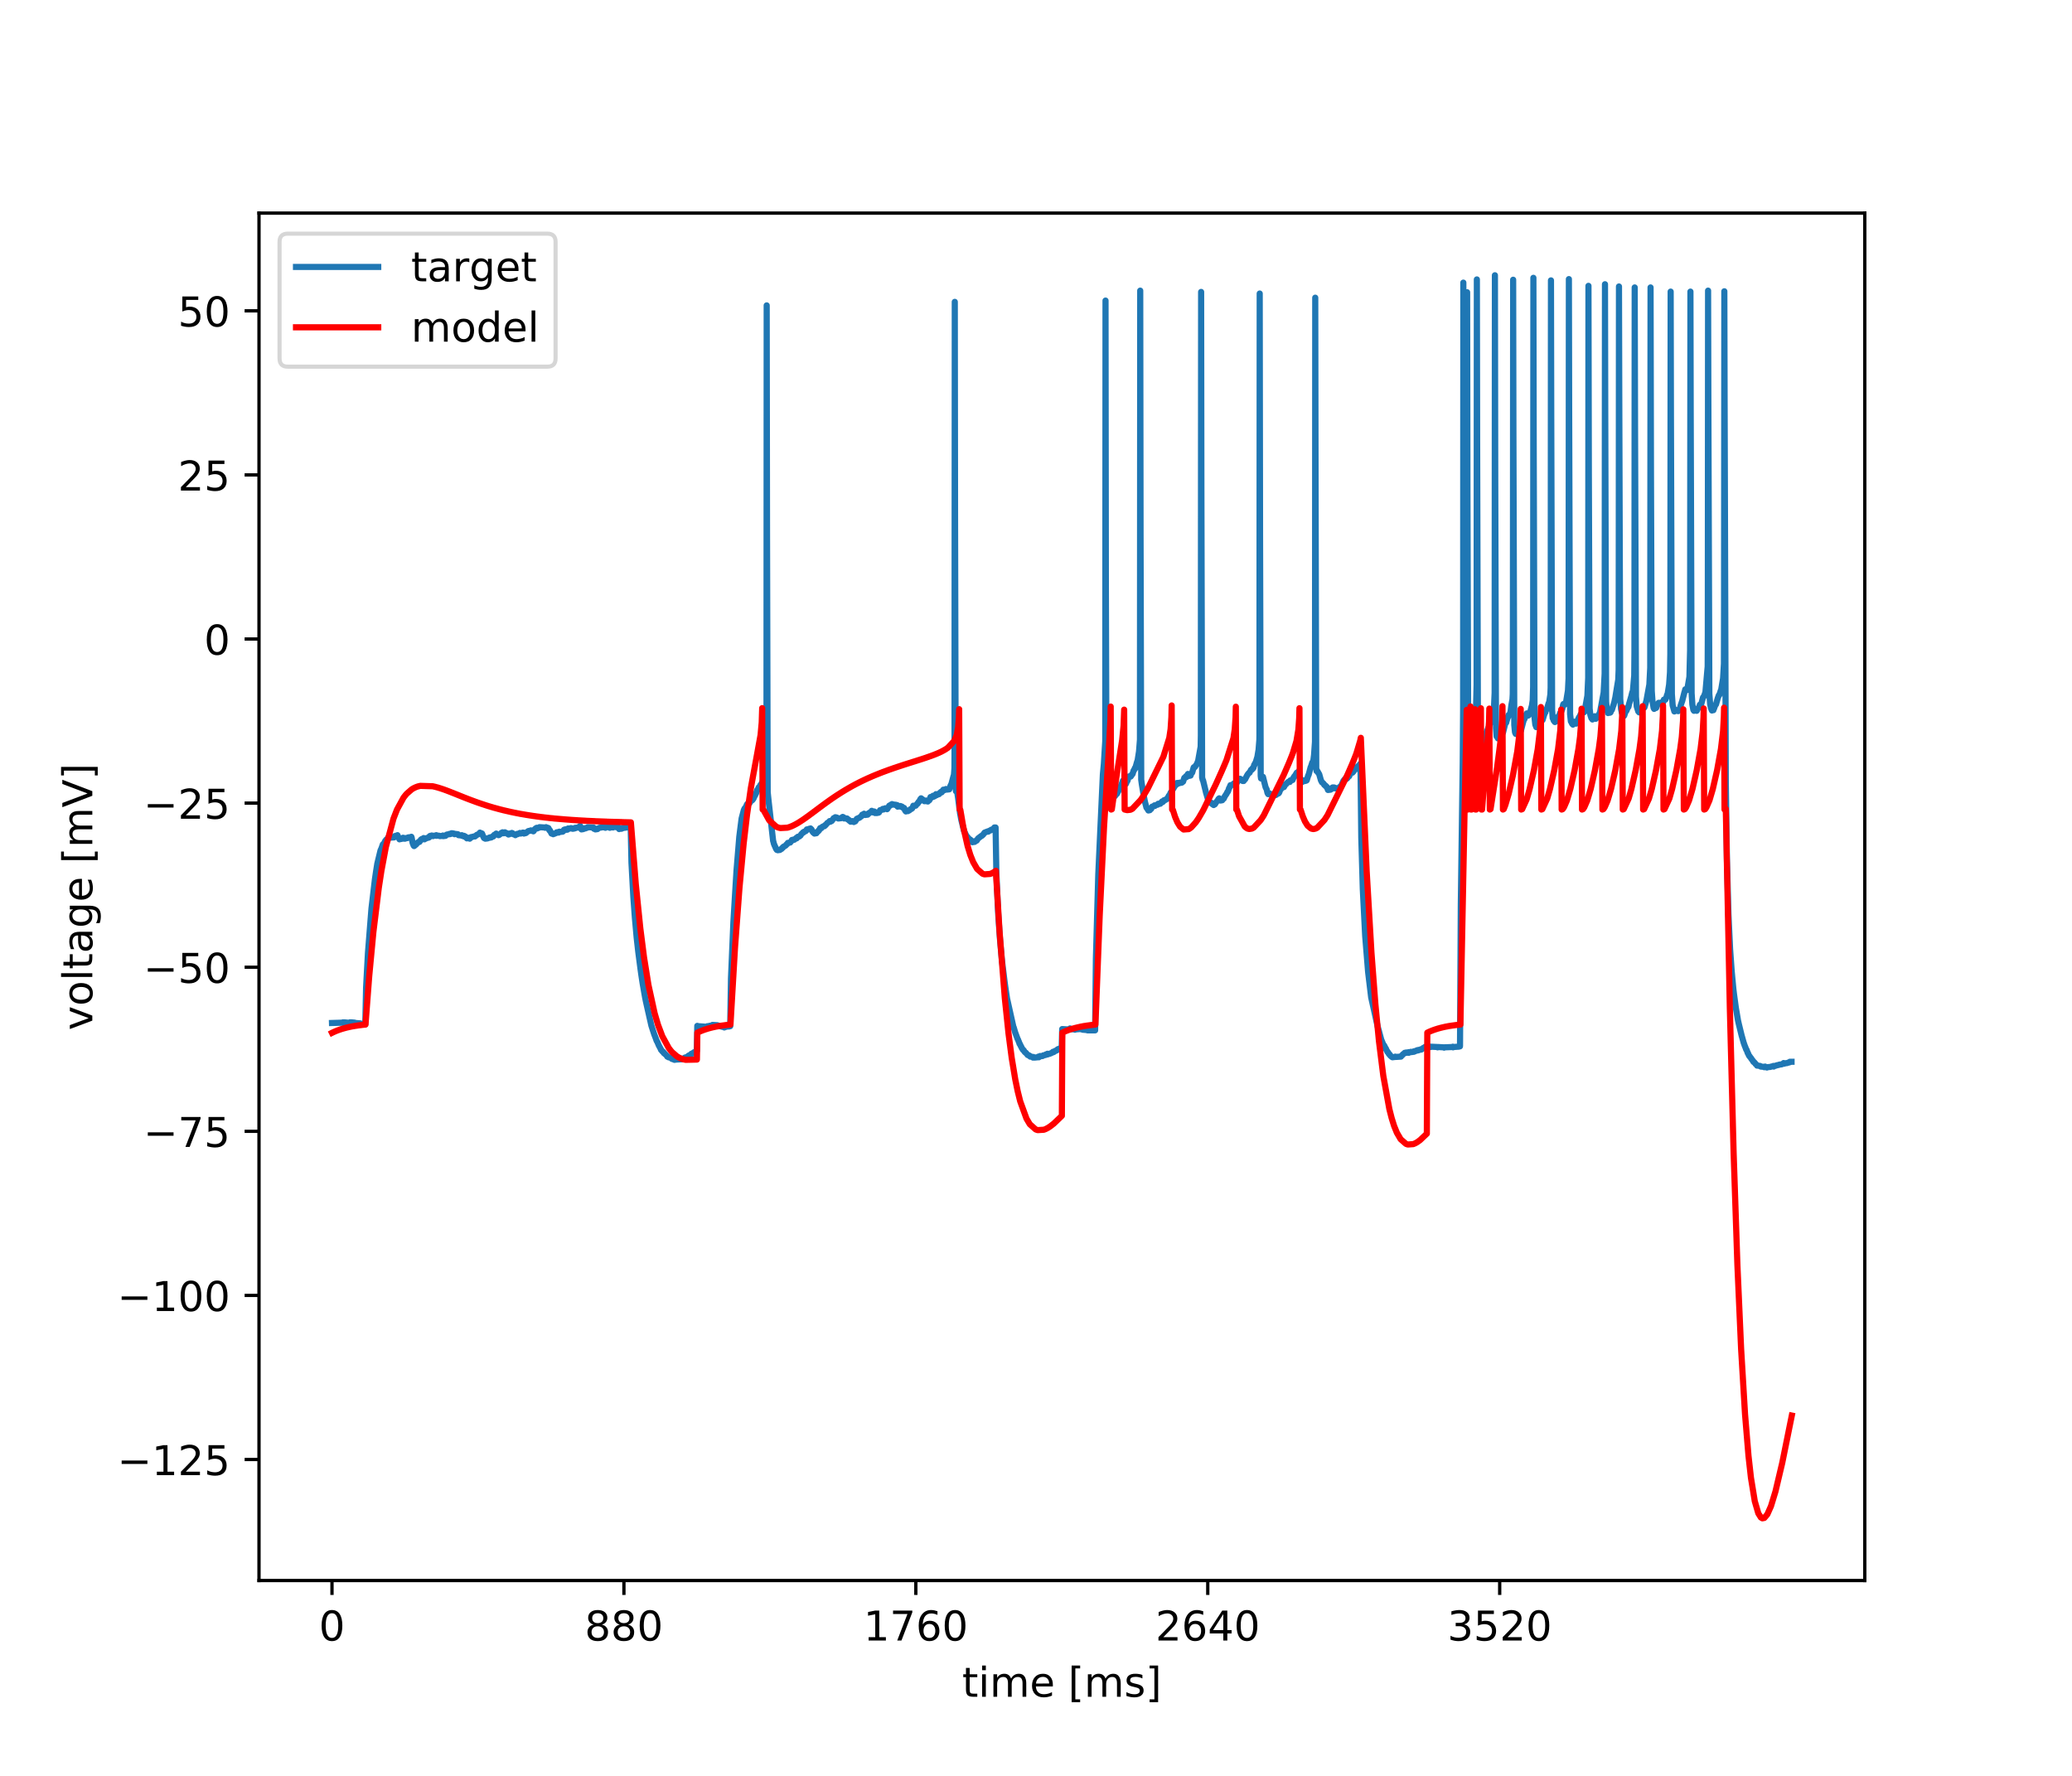 <?xml version="1.0" encoding="utf-8" standalone="no"?>
<!DOCTYPE svg PUBLIC "-//W3C//DTD SVG 1.1//EN"
  "http://www.w3.org/Graphics/SVG/1.1/DTD/svg11.dtd">
<!-- Created with matplotlib (https://matplotlib.org/) -->
<svg height="432pt" version="1.1" viewBox="0 0 504 432" width="504pt" xmlns="http://www.w3.org/2000/svg" xmlns:xlink="http://www.w3.org/1999/xlink">
 <defs>
  <style type="text/css">
*{stroke-linecap:butt;stroke-linejoin:round;}
  </style>
 </defs>
 <g id="figure_1">
  <g id="patch_1">
   <path d="M 0 432 
L 504 432 
L 504 0 
L 0 0 
z
" style="fill:#ffffff;"/>
  </g>
  <g id="axes_1">
   <g id="patch_2">
    <path d="M 63 384.48 
L 453.6 384.48 
L 453.6 51.84 
L 63 51.84 
z
" style="fill:#ffffff;"/>
   </g>
   <g id="matplotlib.axis_1">
    <g id="xtick_1">
     <g id="line2d_1">
      <defs>
       <path d="M 0 0 
L 0 3.5 
" id="m97d9075d35" style="stroke:#000000;stroke-width:0.8;"/>
      </defs>
      <g>
       <use style="stroke:#000000;stroke-width:0.8;" x="80.755" xlink:href="#m97d9075d35" y="384.48"/>
      </g>
     </g>
     <g id="text_1">
      <!-- 0 -->
      <defs>
       <path d="M 31.781 66.406 
Q 24.172 66.406 20.328 58.906 
Q 16.5 51.422 16.5 36.375 
Q 16.5 21.391 20.328 13.891 
Q 24.172 6.391 31.781 6.391 
Q 39.453 6.391 43.281 13.891 
Q 47.125 21.391 47.125 36.375 
Q 47.125 51.422 43.281 58.906 
Q 39.453 66.406 31.781 66.406 
z
M 31.781 74.219 
Q 44.047 74.219 50.516 64.516 
Q 56.984 54.828 56.984 36.375 
Q 56.984 17.969 50.516 8.266 
Q 44.047 -1.422 31.781 -1.422 
Q 19.531 -1.422 13.062 8.266 
Q 6.594 17.969 6.594 36.375 
Q 6.594 54.828 13.062 64.516 
Q 19.531 74.219 31.781 74.219 
z
" id="DejaVuSans-48"/>
      </defs>
      <g transform="translate(77.573 399.078)scale(0.1 -0.1)">
       <use xlink:href="#DejaVuSans-48"/>
      </g>
     </g>
    </g>
    <g id="xtick_2">
     <g id="line2d_2">
      <g>
       <use style="stroke:#000000;stroke-width:0.8;" x="151.763" xlink:href="#m97d9075d35" y="384.48"/>
      </g>
     </g>
     <g id="text_2">
      <!-- 880 -->
      <defs>
       <path d="M 31.781 34.625 
Q 24.75 34.625 20.719 30.859 
Q 16.703 27.094 16.703 20.516 
Q 16.703 13.922 20.719 10.156 
Q 24.75 6.391 31.781 6.391 
Q 38.812 6.391 42.859 10.172 
Q 46.922 13.969 46.922 20.516 
Q 46.922 27.094 42.891 30.859 
Q 38.875 34.625 31.781 34.625 
z
M 21.922 38.812 
Q 15.578 40.375 12.031 44.719 
Q 8.5 49.078 8.5 55.328 
Q 8.5 64.062 14.719 69.141 
Q 20.953 74.219 31.781 74.219 
Q 42.672 74.219 48.875 69.141 
Q 55.078 64.062 55.078 55.328 
Q 55.078 49.078 51.531 44.719 
Q 48 40.375 41.703 38.812 
Q 48.828 37.156 52.797 32.312 
Q 56.781 27.484 56.781 20.516 
Q 56.781 9.906 50.312 4.234 
Q 43.844 -1.422 31.781 -1.422 
Q 19.734 -1.422 13.25 4.234 
Q 6.781 9.906 6.781 20.516 
Q 6.781 27.484 10.781 32.312 
Q 14.797 37.156 21.922 38.812 
z
M 18.312 54.391 
Q 18.312 48.734 21.844 45.562 
Q 25.391 42.391 31.781 42.391 
Q 38.141 42.391 41.719 45.562 
Q 45.312 48.734 45.312 54.391 
Q 45.312 60.062 41.719 63.234 
Q 38.141 66.406 31.781 66.406 
Q 25.391 66.406 21.844 63.234 
Q 18.312 60.062 18.312 54.391 
z
" id="DejaVuSans-56"/>
      </defs>
      <g transform="translate(142.219 399.078)scale(0.1 -0.1)">
       <use xlink:href="#DejaVuSans-56"/>
       <use x="63.623" xlink:href="#DejaVuSans-56"/>
       <use x="127.246" xlink:href="#DejaVuSans-48"/>
      </g>
     </g>
    </g>
    <g id="xtick_3">
     <g id="line2d_3">
      <g>
       <use style="stroke:#000000;stroke-width:0.8;" x="222.772" xlink:href="#m97d9075d35" y="384.48"/>
      </g>
     </g>
     <g id="text_3">
      <!-- 1760 -->
      <defs>
       <path d="M 12.406 8.297 
L 28.516 8.297 
L 28.516 63.922 
L 10.984 60.406 
L 10.984 69.391 
L 28.422 72.906 
L 38.281 72.906 
L 38.281 8.297 
L 54.391 8.297 
L 54.391 0 
L 12.406 0 
z
" id="DejaVuSans-49"/>
       <path d="M 8.203 72.906 
L 55.078 72.906 
L 55.078 68.703 
L 28.609 0 
L 18.312 0 
L 43.219 64.594 
L 8.203 64.594 
z
" id="DejaVuSans-55"/>
       <path d="M 33.016 40.375 
Q 26.375 40.375 22.484 35.828 
Q 18.609 31.297 18.609 23.391 
Q 18.609 15.531 22.484 10.953 
Q 26.375 6.391 33.016 6.391 
Q 39.656 6.391 43.531 10.953 
Q 47.406 15.531 47.406 23.391 
Q 47.406 31.297 43.531 35.828 
Q 39.656 40.375 33.016 40.375 
z
M 52.594 71.297 
L 52.594 62.312 
Q 48.875 64.062 45.094 64.984 
Q 41.312 65.922 37.594 65.922 
Q 27.828 65.922 22.672 59.328 
Q 17.531 52.734 16.797 39.406 
Q 19.672 43.656 24.016 45.922 
Q 28.375 48.188 33.594 48.188 
Q 44.578 48.188 50.953 41.516 
Q 57.328 34.859 57.328 23.391 
Q 57.328 12.156 50.688 5.359 
Q 44.047 -1.422 33.016 -1.422 
Q 20.359 -1.422 13.672 8.266 
Q 6.984 17.969 6.984 36.375 
Q 6.984 53.656 15.188 63.938 
Q 23.391 74.219 37.203 74.219 
Q 40.922 74.219 44.703 73.484 
Q 48.484 72.75 52.594 71.297 
z
" id="DejaVuSans-54"/>
      </defs>
      <g transform="translate(210.047 399.078)scale(0.1 -0.1)">
       <use xlink:href="#DejaVuSans-49"/>
       <use x="63.623" xlink:href="#DejaVuSans-55"/>
       <use x="127.246" xlink:href="#DejaVuSans-54"/>
       <use x="190.869" xlink:href="#DejaVuSans-48"/>
      </g>
     </g>
    </g>
    <g id="xtick_4">
     <g id="line2d_4">
      <g>
       <use style="stroke:#000000;stroke-width:0.8;" x="293.78" xlink:href="#m97d9075d35" y="384.48"/>
      </g>
     </g>
     <g id="text_4">
      <!-- 2640 -->
      <defs>
       <path d="M 19.188 8.297 
L 53.609 8.297 
L 53.609 0 
L 7.328 0 
L 7.328 8.297 
Q 12.938 14.109 22.625 23.891 
Q 32.328 33.688 34.812 36.531 
Q 39.547 41.844 41.422 45.531 
Q 43.312 49.219 43.312 52.781 
Q 43.312 58.594 39.234 62.25 
Q 35.156 65.922 28.609 65.922 
Q 23.969 65.922 18.812 64.312 
Q 13.672 62.703 7.812 59.422 
L 7.812 69.391 
Q 13.766 71.781 18.938 73 
Q 24.125 74.219 28.422 74.219 
Q 39.75 74.219 46.484 68.547 
Q 53.219 62.891 53.219 53.422 
Q 53.219 48.922 51.531 44.891 
Q 49.859 40.875 45.406 35.406 
Q 44.188 33.984 37.641 27.219 
Q 31.109 20.453 19.188 8.297 
z
" id="DejaVuSans-50"/>
       <path d="M 37.797 64.312 
L 12.891 25.391 
L 37.797 25.391 
z
M 35.203 72.906 
L 47.609 72.906 
L 47.609 25.391 
L 58.016 25.391 
L 58.016 17.188 
L 47.609 17.188 
L 47.609 0 
L 37.797 0 
L 37.797 17.188 
L 4.891 17.188 
L 4.891 26.703 
z
" id="DejaVuSans-52"/>
      </defs>
      <g transform="translate(281.055 399.078)scale(0.1 -0.1)">
       <use xlink:href="#DejaVuSans-50"/>
       <use x="63.623" xlink:href="#DejaVuSans-54"/>
       <use x="127.246" xlink:href="#DejaVuSans-52"/>
       <use x="190.869" xlink:href="#DejaVuSans-48"/>
      </g>
     </g>
    </g>
    <g id="xtick_5">
     <g id="line2d_5">
      <g>
       <use style="stroke:#000000;stroke-width:0.8;" x="364.789" xlink:href="#m97d9075d35" y="384.48"/>
      </g>
     </g>
     <g id="text_5">
      <!-- 3520 -->
      <defs>
       <path d="M 40.578 39.312 
Q 47.656 37.797 51.625 33 
Q 55.609 28.219 55.609 21.188 
Q 55.609 10.406 48.188 4.484 
Q 40.766 -1.422 27.094 -1.422 
Q 22.516 -1.422 17.656 -0.516 
Q 12.797 0.391 7.625 2.203 
L 7.625 11.719 
Q 11.719 9.328 16.594 8.109 
Q 21.484 6.891 26.812 6.891 
Q 36.078 6.891 40.938 10.547 
Q 45.797 14.203 45.797 21.188 
Q 45.797 27.641 41.281 31.266 
Q 36.766 34.906 28.719 34.906 
L 20.219 34.906 
L 20.219 43.016 
L 29.109 43.016 
Q 36.375 43.016 40.234 45.922 
Q 44.094 48.828 44.094 54.297 
Q 44.094 59.906 40.109 62.906 
Q 36.141 65.922 28.719 65.922 
Q 24.656 65.922 20.016 65.031 
Q 15.375 64.156 9.812 62.312 
L 9.812 71.094 
Q 15.438 72.656 20.344 73.438 
Q 25.25 74.219 29.594 74.219 
Q 40.828 74.219 47.359 69.109 
Q 53.906 64.016 53.906 55.328 
Q 53.906 49.266 50.438 45.094 
Q 46.969 40.922 40.578 39.312 
z
" id="DejaVuSans-51"/>
       <path d="M 10.797 72.906 
L 49.516 72.906 
L 49.516 64.594 
L 19.828 64.594 
L 19.828 46.734 
Q 21.969 47.469 24.109 47.828 
Q 26.266 48.188 28.422 48.188 
Q 40.625 48.188 47.75 41.5 
Q 54.891 34.812 54.891 23.391 
Q 54.891 11.625 47.562 5.094 
Q 40.234 -1.422 26.906 -1.422 
Q 22.312 -1.422 17.547 -0.641 
Q 12.797 0.141 7.719 1.703 
L 7.719 11.625 
Q 12.109 9.234 16.797 8.062 
Q 21.484 6.891 26.703 6.891 
Q 35.156 6.891 40.078 11.328 
Q 45.016 15.766 45.016 23.391 
Q 45.016 31 40.078 35.438 
Q 35.156 39.891 26.703 39.891 
Q 22.75 39.891 18.812 39.016 
Q 14.891 38.141 10.797 36.281 
z
" id="DejaVuSans-53"/>
      </defs>
      <g transform="translate(352.064 399.078)scale(0.1 -0.1)">
       <use xlink:href="#DejaVuSans-51"/>
       <use x="63.623" xlink:href="#DejaVuSans-53"/>
       <use x="127.246" xlink:href="#DejaVuSans-50"/>
       <use x="190.869" xlink:href="#DejaVuSans-48"/>
      </g>
     </g>
    </g>
    <g id="text_6">
     <!-- time [ms] -->
     <defs>
      <path d="M 18.312 70.219 
L 18.312 54.688 
L 36.812 54.688 
L 36.812 47.703 
L 18.312 47.703 
L 18.312 18.016 
Q 18.312 11.328 20.141 9.422 
Q 21.969 7.516 27.594 7.516 
L 36.812 7.516 
L 36.812 0 
L 27.594 0 
Q 17.188 0 13.234 3.875 
Q 9.281 7.766 9.281 18.016 
L 9.281 47.703 
L 2.688 47.703 
L 2.688 54.688 
L 9.281 54.688 
L 9.281 70.219 
z
" id="DejaVuSans-116"/>
      <path d="M 9.422 54.688 
L 18.406 54.688 
L 18.406 0 
L 9.422 0 
z
M 9.422 75.984 
L 18.406 75.984 
L 18.406 64.594 
L 9.422 64.594 
z
" id="DejaVuSans-105"/>
      <path d="M 52 44.188 
Q 55.375 50.25 60.062 53.125 
Q 64.75 56 71.094 56 
Q 79.641 56 84.281 50.016 
Q 88.922 44.047 88.922 33.016 
L 88.922 0 
L 79.891 0 
L 79.891 32.719 
Q 79.891 40.578 77.094 44.375 
Q 74.312 48.188 68.609 48.188 
Q 61.625 48.188 57.562 43.547 
Q 53.516 38.922 53.516 30.906 
L 53.516 0 
L 44.484 0 
L 44.484 32.719 
Q 44.484 40.625 41.703 44.406 
Q 38.922 48.188 33.109 48.188 
Q 26.219 48.188 22.156 43.531 
Q 18.109 38.875 18.109 30.906 
L 18.109 0 
L 9.078 0 
L 9.078 54.688 
L 18.109 54.688 
L 18.109 46.188 
Q 21.188 51.219 25.484 53.609 
Q 29.781 56 35.688 56 
Q 41.656 56 45.828 52.969 
Q 50 49.953 52 44.188 
z
" id="DejaVuSans-109"/>
      <path d="M 56.203 29.594 
L 56.203 25.203 
L 14.891 25.203 
Q 15.484 15.922 20.484 11.062 
Q 25.484 6.203 34.422 6.203 
Q 39.594 6.203 44.453 7.469 
Q 49.312 8.734 54.109 11.281 
L 54.109 2.781 
Q 49.266 0.734 44.188 -0.344 
Q 39.109 -1.422 33.891 -1.422 
Q 20.797 -1.422 13.156 6.188 
Q 5.516 13.812 5.516 26.812 
Q 5.516 40.234 12.766 48.109 
Q 20.016 56 32.328 56 
Q 43.359 56 49.781 48.891 
Q 56.203 41.797 56.203 29.594 
z
M 47.219 32.234 
Q 47.125 39.594 43.094 43.984 
Q 39.062 48.391 32.422 48.391 
Q 24.906 48.391 20.391 44.141 
Q 15.875 39.891 15.188 32.172 
z
" id="DejaVuSans-101"/>
      <path id="DejaVuSans-32"/>
      <path d="M 8.594 75.984 
L 29.297 75.984 
L 29.297 69 
L 17.578 69 
L 17.578 -6.203 
L 29.297 -6.203 
L 29.297 -13.188 
L 8.594 -13.188 
z
" id="DejaVuSans-91"/>
      <path d="M 44.281 53.078 
L 44.281 44.578 
Q 40.484 46.531 36.375 47.5 
Q 32.281 48.484 27.875 48.484 
Q 21.188 48.484 17.844 46.438 
Q 14.5 44.391 14.5 40.281 
Q 14.5 37.156 16.891 35.375 
Q 19.281 33.594 26.516 31.984 
L 29.594 31.297 
Q 39.156 29.25 43.188 25.516 
Q 47.219 21.781 47.219 15.094 
Q 47.219 7.469 41.188 3.016 
Q 35.156 -1.422 24.609 -1.422 
Q 20.219 -1.422 15.453 -0.562 
Q 10.688 0.297 5.422 2 
L 5.422 11.281 
Q 10.406 8.688 15.234 7.391 
Q 20.062 6.109 24.812 6.109 
Q 31.156 6.109 34.562 8.281 
Q 37.984 10.453 37.984 14.406 
Q 37.984 18.062 35.516 20.016 
Q 33.062 21.969 24.703 23.781 
L 21.578 24.516 
Q 13.234 26.266 9.516 29.906 
Q 5.812 33.547 5.812 39.891 
Q 5.812 47.609 11.281 51.797 
Q 16.75 56 26.812 56 
Q 31.781 56 36.172 55.266 
Q 40.578 54.547 44.281 53.078 
z
" id="DejaVuSans-115"/>
      <path d="M 30.422 75.984 
L 30.422 -13.188 
L 9.719 -13.188 
L 9.719 -6.203 
L 21.391 -6.203 
L 21.391 69 
L 9.719 69 
L 9.719 75.984 
z
" id="DejaVuSans-93"/>
     </defs>
     <g transform="translate(234.038 412.757)scale(0.1 -0.1)">
      <use xlink:href="#DejaVuSans-116"/>
      <use x="39.209" xlink:href="#DejaVuSans-105"/>
      <use x="66.992" xlink:href="#DejaVuSans-109"/>
      <use x="164.404" xlink:href="#DejaVuSans-101"/>
      <use x="225.928" xlink:href="#DejaVuSans-32"/>
      <use x="257.715" xlink:href="#DejaVuSans-91"/>
      <use x="296.729" xlink:href="#DejaVuSans-109"/>
      <use x="394.141" xlink:href="#DejaVuSans-115"/>
      <use x="446.24" xlink:href="#DejaVuSans-93"/>
     </g>
    </g>
   </g>
   <g id="matplotlib.axis_2">
    <g id="ytick_1">
     <g id="line2d_6">
      <defs>
       <path d="M 0 0 
L -3.5 0 
" id="mad9bb0a25a" style="stroke:#000000;stroke-width:0.8;"/>
      </defs>
      <g>
       <use style="stroke:#000000;stroke-width:0.8;" x="63" xlink:href="#mad9bb0a25a" y="355.038"/>
      </g>
     </g>
     <g id="text_7">
      <!-- −125 -->
      <defs>
       <path d="M 10.594 35.5 
L 73.188 35.5 
L 73.188 27.203 
L 10.594 27.203 
z
" id="DejaVuSans-8722"/>
      </defs>
      <g transform="translate(28.533 358.837)scale(0.1 -0.1)">
       <use xlink:href="#DejaVuSans-8722"/>
       <use x="83.789" xlink:href="#DejaVuSans-49"/>
       <use x="147.412" xlink:href="#DejaVuSans-50"/>
       <use x="211.035" xlink:href="#DejaVuSans-53"/>
      </g>
     </g>
    </g>
    <g id="ytick_2">
     <g id="line2d_7">
      <g>
       <use style="stroke:#000000;stroke-width:0.8;" x="63" xlink:href="#mad9bb0a25a" y="315.12"/>
      </g>
     </g>
     <g id="text_8">
      <!-- −100 -->
      <g transform="translate(28.533 318.919)scale(0.1 -0.1)">
       <use xlink:href="#DejaVuSans-8722"/>
       <use x="83.789" xlink:href="#DejaVuSans-49"/>
       <use x="147.412" xlink:href="#DejaVuSans-48"/>
       <use x="211.035" xlink:href="#DejaVuSans-48"/>
      </g>
     </g>
    </g>
    <g id="ytick_3">
     <g id="line2d_8">
      <g>
       <use style="stroke:#000000;stroke-width:0.8;" x="63" xlink:href="#mad9bb0a25a" y="275.202"/>
      </g>
     </g>
     <g id="text_9">
      <!-- −75 -->
      <g transform="translate(34.895 279.001)scale(0.1 -0.1)">
       <use xlink:href="#DejaVuSans-8722"/>
       <use x="83.789" xlink:href="#DejaVuSans-55"/>
       <use x="147.412" xlink:href="#DejaVuSans-53"/>
      </g>
     </g>
    </g>
    <g id="ytick_4">
     <g id="line2d_9">
      <g>
       <use style="stroke:#000000;stroke-width:0.8;" x="63" xlink:href="#mad9bb0a25a" y="235.285"/>
      </g>
     </g>
     <g id="text_10">
      <!-- −50 -->
      <g transform="translate(34.895 239.084)scale(0.1 -0.1)">
       <use xlink:href="#DejaVuSans-8722"/>
       <use x="83.789" xlink:href="#DejaVuSans-53"/>
       <use x="147.412" xlink:href="#DejaVuSans-48"/>
      </g>
     </g>
    </g>
    <g id="ytick_5">
     <g id="line2d_10">
      <g>
       <use style="stroke:#000000;stroke-width:0.8;" x="63" xlink:href="#mad9bb0a25a" y="195.367"/>
      </g>
     </g>
     <g id="text_11">
      <!-- −25 -->
      <g transform="translate(34.895 199.166)scale(0.1 -0.1)">
       <use xlink:href="#DejaVuSans-8722"/>
       <use x="83.789" xlink:href="#DejaVuSans-50"/>
       <use x="147.412" xlink:href="#DejaVuSans-53"/>
      </g>
     </g>
    </g>
    <g id="ytick_6">
     <g id="line2d_11">
      <g>
       <use style="stroke:#000000;stroke-width:0.8;" x="63" xlink:href="#mad9bb0a25a" y="155.449"/>
      </g>
     </g>
     <g id="text_12">
      <!-- 0 -->
      <g transform="translate(49.638 159.249)scale(0.1 -0.1)">
       <use xlink:href="#DejaVuSans-48"/>
      </g>
     </g>
    </g>
    <g id="ytick_7">
     <g id="line2d_12">
      <g>
       <use style="stroke:#000000;stroke-width:0.8;" x="63" xlink:href="#mad9bb0a25a" y="115.532"/>
      </g>
     </g>
     <g id="text_13">
      <!-- 25 -->
      <g transform="translate(43.275 119.331)scale(0.1 -0.1)">
       <use xlink:href="#DejaVuSans-50"/>
       <use x="63.623" xlink:href="#DejaVuSans-53"/>
      </g>
     </g>
    </g>
    <g id="ytick_8">
     <g id="line2d_13">
      <g>
       <use style="stroke:#000000;stroke-width:0.8;" x="63" xlink:href="#mad9bb0a25a" y="75.614"/>
      </g>
     </g>
     <g id="text_14">
      <!-- 50 -->
      <g transform="translate(43.275 79.413)scale(0.1 -0.1)">
       <use xlink:href="#DejaVuSans-53"/>
       <use x="63.623" xlink:href="#DejaVuSans-48"/>
      </g>
     </g>
    </g>
    <g id="text_15">
     <!-- voltage [mV] -->
     <defs>
      <path d="M 2.984 54.688 
L 12.5 54.688 
L 29.594 8.797 
L 46.688 54.688 
L 56.203 54.688 
L 35.688 0 
L 23.484 0 
z
" id="DejaVuSans-118"/>
      <path d="M 30.609 48.391 
Q 23.391 48.391 19.188 42.75 
Q 14.984 37.109 14.984 27.297 
Q 14.984 17.484 19.156 11.844 
Q 23.344 6.203 30.609 6.203 
Q 37.797 6.203 41.984 11.859 
Q 46.188 17.531 46.188 27.297 
Q 46.188 37.016 41.984 42.703 
Q 37.797 48.391 30.609 48.391 
z
M 30.609 56 
Q 42.328 56 49.016 48.375 
Q 55.719 40.766 55.719 27.297 
Q 55.719 13.875 49.016 6.219 
Q 42.328 -1.422 30.609 -1.422 
Q 18.844 -1.422 12.172 6.219 
Q 5.516 13.875 5.516 27.297 
Q 5.516 40.766 12.172 48.375 
Q 18.844 56 30.609 56 
z
" id="DejaVuSans-111"/>
      <path d="M 9.422 75.984 
L 18.406 75.984 
L 18.406 0 
L 9.422 0 
z
" id="DejaVuSans-108"/>
      <path d="M 34.281 27.484 
Q 23.391 27.484 19.188 25 
Q 14.984 22.516 14.984 16.5 
Q 14.984 11.719 18.141 8.906 
Q 21.297 6.109 26.703 6.109 
Q 34.188 6.109 38.703 11.406 
Q 43.219 16.703 43.219 25.484 
L 43.219 27.484 
z
M 52.203 31.203 
L 52.203 0 
L 43.219 0 
L 43.219 8.297 
Q 40.141 3.328 35.547 0.953 
Q 30.953 -1.422 24.312 -1.422 
Q 15.922 -1.422 10.953 3.297 
Q 6 8.016 6 15.922 
Q 6 25.141 12.172 29.828 
Q 18.359 34.516 30.609 34.516 
L 43.219 34.516 
L 43.219 35.406 
Q 43.219 41.609 39.141 45 
Q 35.062 48.391 27.688 48.391 
Q 23 48.391 18.547 47.266 
Q 14.109 46.141 10.016 43.891 
L 10.016 52.203 
Q 14.938 54.109 19.578 55.047 
Q 24.219 56 28.609 56 
Q 40.484 56 46.344 49.844 
Q 52.203 43.703 52.203 31.203 
z
" id="DejaVuSans-97"/>
      <path d="M 45.406 27.984 
Q 45.406 37.75 41.375 43.109 
Q 37.359 48.484 30.078 48.484 
Q 22.859 48.484 18.828 43.109 
Q 14.797 37.75 14.797 27.984 
Q 14.797 18.266 18.828 12.891 
Q 22.859 7.516 30.078 7.516 
Q 37.359 7.516 41.375 12.891 
Q 45.406 18.266 45.406 27.984 
z
M 54.391 6.781 
Q 54.391 -7.172 48.188 -13.984 
Q 42 -20.797 29.203 -20.797 
Q 24.469 -20.797 20.266 -20.094 
Q 16.062 -19.391 12.109 -17.922 
L 12.109 -9.188 
Q 16.062 -11.328 19.922 -12.344 
Q 23.781 -13.375 27.781 -13.375 
Q 36.625 -13.375 41.016 -8.766 
Q 45.406 -4.156 45.406 5.172 
L 45.406 9.625 
Q 42.625 4.781 38.281 2.391 
Q 33.938 0 27.875 0 
Q 17.828 0 11.672 7.656 
Q 5.516 15.328 5.516 27.984 
Q 5.516 40.672 11.672 48.328 
Q 17.828 56 27.875 56 
Q 33.938 56 38.281 53.609 
Q 42.625 51.219 45.406 46.391 
L 45.406 54.688 
L 54.391 54.688 
z
" id="DejaVuSans-103"/>
      <path d="M 28.609 0 
L 0.781 72.906 
L 11.078 72.906 
L 34.188 11.531 
L 57.328 72.906 
L 67.578 72.906 
L 39.797 0 
z
" id="DejaVuSans-86"/>
     </defs>
     <g transform="translate(22.453 250.624)rotate(-90)scale(0.1 -0.1)">
      <use xlink:href="#DejaVuSans-118"/>
      <use x="59.18" xlink:href="#DejaVuSans-111"/>
      <use x="120.361" xlink:href="#DejaVuSans-108"/>
      <use x="148.145" xlink:href="#DejaVuSans-116"/>
      <use x="187.354" xlink:href="#DejaVuSans-97"/>
      <use x="248.633" xlink:href="#DejaVuSans-103"/>
      <use x="312.109" xlink:href="#DejaVuSans-101"/>
      <use x="373.633" xlink:href="#DejaVuSans-32"/>
      <use x="405.42" xlink:href="#DejaVuSans-91"/>
      <use x="444.434" xlink:href="#DejaVuSans-109"/>
      <use x="541.846" xlink:href="#DejaVuSans-86"/>
      <use x="610.254" xlink:href="#DejaVuSans-93"/>
     </g>
    </g>
   </g>
   <g id="line2d_14">
    <path clip-path="url(#p8c79ade969)" d="M 80.755 248.85 
L 83.385 248.772 
L 83.417 248.694 
L 83.466 248.85 
L 83.498 248.772 
L 83.514 248.85 
L 83.595 248.772 
L 83.724 248.694 
L 84.547 248.772 
L 84.676 248.85 
L 84.967 248.772 
L 85.096 248.694 
L 85.176 248.772 
L 85.209 248.694 
L 85.338 248.772 
L 85.354 248.85 
L 85.402 248.694 
L 85.435 248.694 
L 86.322 248.772 
L 86.451 248.85 
L 87.42 248.928 
L 87.533 249.006 
L 87.581 248.928 
L 87.646 249.006 
L 88.695 249.084 
L 88.808 249.162 
L 88.856 249.084 
L 89.05 240.196 
L 89.502 231.854 
L 90.357 221.017 
L 91.196 213.922 
L 91.47 212.051 
L 91.777 210.102 
L 92.552 206.906 
L 92.584 206.828 
L 92.794 206.36 
L 92.826 206.282 
L 93.116 205.424 
L 93.31 205.346 
L 93.504 204.957 
L 93.552 204.879 
L 93.746 204.489 
L 93.859 204.411 
L 94.02 204.177 
L 94.214 204.099 
L 94.391 203.787 
L 95.844 203.709 
L 95.989 203.397 
L 96.005 203.475 
L 96.118 203.397 
L 96.247 203.319 
L 96.554 203.241 
L 96.683 203.163 
L 96.893 203.631 
L 96.957 203.709 
L 97.167 204.177 
L 97.393 204.099 
L 97.425 204.021 
L 97.506 204.099 
L 97.845 204.021 
L 97.99 203.865 
L 98.006 203.943 
L 98.039 203.787 
L 98.103 203.865 
L 98.265 203.943 
L 98.297 204.021 
L 98.361 203.865 
L 98.507 203.943 
L 98.539 204.021 
L 98.571 203.865 
L 98.62 203.943 
L 99.12 203.865 
L 99.265 203.709 
L 99.959 203.631 
L 100.056 203.553 
L 100.072 203.631 
L 100.121 203.709 
L 100.363 205.035 
L 100.605 205.658 
L 100.653 205.736 
L 100.734 205.814 
L 100.766 205.736 
L 100.944 205.658 
L 101.057 205.424 
L 101.089 205.502 
L 101.218 205.424 
L 101.395 205.112 
L 101.428 205.19 
L 101.508 205.112 
L 101.557 205.035 
L 101.702 204.879 
L 101.831 204.801 
L 101.96 204.723 
L 102.041 204.801 
L 102.073 204.723 
L 102.154 204.645 
L 102.331 204.333 
L 102.348 204.411 
L 102.38 204.255 
L 102.428 204.333 
L 102.59 204.099 
L 102.719 204.177 
L 102.993 204.099 
L 103.058 203.865 
L 103.122 204.021 
L 103.235 204.099 
L 103.251 204.177 
L 103.332 204.021 
L 103.348 204.099 
L 103.461 203.943 
L 103.477 204.021 
L 103.687 203.943 
L 103.816 203.865 
L 104.091 203.787 
L 104.187 203.709 
L 104.203 203.787 
L 104.381 203.709 
L 104.526 203.397 
L 104.542 203.475 
L 104.639 203.397 
L 104.688 203.319 
L 104.752 203.397 
L 104.897 203.319 
L 105.027 203.241 
L 105.236 203.319 
L 105.317 203.397 
L 105.349 203.319 
L 106.108 203.241 
L 106.124 203.163 
L 106.172 203.319 
L 106.221 203.241 
L 106.882 203.319 
L 107.012 203.397 
L 107.705 203.319 
L 107.738 203.241 
L 107.786 203.397 
L 107.802 203.397 
L 108.383 203.319 
L 108.529 203.163 
L 108.577 203.085 
L 108.706 203.007 
L 109.255 202.929 
L 109.335 202.852 
L 109.368 202.929 
L 109.691 202.852 
L 109.82 202.696 
L 109.916 202.774 
L 109.933 202.696 
L 110.417 202.774 
L 110.562 202.929 
L 110.691 202.852 
L 111.369 202.929 
L 111.53 203.163 
L 112.256 203.241 
L 112.321 203.163 
L 112.386 203.319 
L 112.821 203.397 
L 112.837 203.475 
L 112.87 203.319 
L 112.934 203.397 
L 113.176 203.475 
L 113.338 203.709 
L 113.435 203.787 
L 113.58 203.943 
L 113.79 203.865 
L 113.87 203.787 
L 113.903 203.865 
L 114.161 203.943 
L 114.258 204.021 
L 114.274 203.943 
L 114.387 203.787 
L 114.403 203.865 
L 114.484 203.787 
L 114.58 203.631 
L 114.613 203.709 
L 114.806 203.631 
L 114.935 203.553 
L 115.355 203.475 
L 115.484 203.397 
L 115.533 203.475 
L 115.581 203.397 
L 115.71 203.319 
L 115.839 203.241 
L 115.984 203.085 
L 116.21 203.007 
L 116.339 202.929 
L 116.485 202.852 
L 116.63 202.696 
L 116.711 202.618 
L 116.743 202.54 
L 116.824 202.618 
L 117.017 202.696 
L 117.033 202.774 
L 117.13 202.696 
L 117.259 202.774 
L 117.501 203.397 
L 117.55 203.475 
L 117.744 203.865 
L 117.921 203.943 
L 118.05 204.021 
L 118.647 203.943 
L 118.776 203.865 
L 119.051 203.787 
L 119.131 203.709 
L 119.164 203.787 
L 119.519 203.709 
L 119.664 203.553 
L 119.809 203.475 
L 119.938 203.397 
L 120.003 203.475 
L 120.051 203.397 
L 120.229 203.085 
L 120.439 203.007 
L 120.568 202.929 
L 120.665 202.852 
L 120.697 202.774 
L 120.745 202.929 
L 120.761 202.929 
L 120.858 203.007 
L 120.874 202.929 
L 121.116 203.007 
L 121.262 203.163 
L 121.471 203.085 
L 121.617 202.929 
L 121.778 202.852 
L 121.939 202.618 
L 122.117 202.54 
L 122.246 202.462 
L 122.407 202.696 
L 122.424 202.618 
L 122.52 202.696 
L 122.698 202.618 
L 122.811 202.462 
L 122.827 202.54 
L 123.134 202.618 
L 123.279 202.774 
L 123.553 202.852 
L 123.682 203.007 
L 123.844 202.774 
L 123.924 202.852 
L 123.941 202.929 
L 124.005 202.774 
L 124.021 202.774 
L 124.36 202.696 
L 124.489 202.618 
L 124.683 202.696 
L 124.844 202.929 
L 125.28 203.007 
L 125.361 203.163 
L 125.393 203.085 
L 125.522 203.007 
L 125.764 202.929 
L 125.78 202.852 
L 125.877 202.929 
L 126.039 202.852 
L 126.168 202.774 
L 126.329 202.696 
L 126.458 202.618 
L 126.587 202.696 
L 126.652 202.774 
L 126.7 202.696 
L 127.136 202.618 
L 127.152 202.54 
L 127.233 202.618 
L 127.249 202.696 
L 127.297 202.54 
L 127.33 202.54 
L 127.394 202.618 
L 127.443 202.774 
L 127.507 202.696 
L 127.636 202.618 
L 127.765 202.696 
L 127.975 202.618 
L 128.12 202.462 
L 128.217 202.384 
L 128.346 202.306 
L 128.411 202.228 
L 128.54 202.15 
L 129.089 202.072 
L 129.137 201.994 
L 129.202 202.072 
L 129.605 202.15 
L 129.734 202.228 
L 129.831 202.15 
L 130.025 201.76 
L 130.138 201.682 
L 130.283 201.526 
L 130.525 201.448 
L 130.541 201.37 
L 130.59 201.526 
L 130.622 201.448 
L 130.67 201.526 
L 130.735 201.448 
L 131.074 201.37 
L 131.219 201.214 
L 132.478 201.292 
L 132.607 201.37 
L 132.768 201.292 
L 132.817 201.214 
L 132.881 201.292 
L 133.269 201.37 
L 133.398 201.448 
L 133.414 201.448 
L 133.559 201.838 
L 133.591 201.76 
L 133.64 201.994 
L 133.656 201.916 
L 133.769 201.994 
L 133.963 202.384 
L 133.995 202.462 
L 134.156 202.774 
L 134.285 202.696 
L 134.431 202.774 
L 134.56 202.929 
L 134.689 202.852 
L 134.979 202.774 
L 135.108 202.696 
L 135.334 202.618 
L 135.415 202.462 
L 135.463 202.54 
L 135.818 202.462 
L 135.835 202.384 
L 135.867 202.54 
L 135.931 202.462 
L 136.044 202.384 
L 136.06 202.306 
L 136.157 202.384 
L 136.884 202.306 
L 137.061 201.994 
L 137.174 201.916 
L 137.206 201.838 
L 137.239 201.994 
L 137.271 201.994 
L 137.368 201.916 
L 137.432 201.76 
L 137.481 201.916 
L 137.69 201.838 
L 137.836 201.682 
L 137.981 201.838 
L 138.11 201.76 
L 138.207 201.526 
L 138.255 201.604 
L 138.707 201.526 
L 138.836 201.448 
L 138.901 201.526 
L 138.949 201.448 
L 139.127 201.526 
L 139.256 201.604 
L 139.304 201.526 
L 139.369 201.604 
L 139.772 201.526 
L 139.901 201.37 
L 139.998 201.448 
L 140.014 201.37 
L 140.757 201.292 
L 140.918 201.058 
L 141.047 200.98 
L 141.128 200.902 
L 141.16 200.98 
L 141.435 201.76 
L 141.903 201.682 
L 142.032 201.604 
L 142.145 201.526 
L 142.274 201.448 
L 142.387 201.526 
L 142.516 201.448 
L 142.806 201.37 
L 142.952 201.214 
L 144.339 201.292 
L 144.469 201.604 
L 144.485 201.526 
L 144.582 201.448 
L 144.598 201.526 
L 144.678 201.604 
L 144.824 201.76 
L 145.34 201.682 
L 145.485 201.526 
L 145.647 201.448 
L 145.776 201.37 
L 146.308 201.292 
L 146.389 201.136 
L 146.437 201.214 
L 147.244 201.292 
L 147.26 201.37 
L 147.357 201.292 
L 147.551 201.214 
L 147.68 201.136 
L 147.809 201.214 
L 147.938 201.136 
L 147.971 201.058 
L 148.051 201.136 
L 148.18 201.214 
L 148.326 201.37 
L 148.374 201.292 
L 148.503 201.214 
L 148.632 201.292 
L 148.858 201.214 
L 148.89 201.058 
L 148.987 201.136 
L 149.1 201.214 
L 149.116 201.292 
L 149.165 201.136 
L 149.213 201.214 
L 149.358 201.058 
L 149.697 201.136 
L 149.826 201.214 
L 149.972 201.214 
L 150.004 201.058 
L 150.085 201.136 
L 150.407 201.214 
L 150.601 201.682 
L 150.762 201.448 
L 151.085 201.526 
L 151.15 201.604 
L 151.198 201.526 
L 151.327 201.448 
L 151.343 201.526 
L 151.376 201.37 
L 151.44 201.448 
L 151.811 201.37 
L 151.844 201.292 
L 151.924 201.37 
L 152.425 201.292 
L 152.586 201.058 
L 152.909 200.98 
L 152.941 200.902 
L 153.006 201.058 
L 153.054 200.98 
L 153.07 200.902 
L 153.151 201.058 
L 153.328 200.98 
L 153.361 200.902 
L 153.409 200.98 
L 153.603 209.868 
L 154.055 218.132 
L 154.426 223.2 
L 154.862 228.034 
L 154.991 229.203 
L 155.265 231.62 
L 155.765 235.441 
L 155.991 237.078 
L 156.314 239.183 
L 156.927 242.691 
L 157.137 243.705 
L 158.46 249.552 
L 158.493 249.63 
L 158.815 250.644 
L 158.848 250.722 
L 159.154 251.657 
L 159.187 251.735 
L 159.429 252.359 
L 159.461 252.437 
L 159.735 253.216 
L 159.816 253.294 
L 160.026 253.762 
L 160.058 253.84 
L 160.284 254.386 
L 160.349 254.464 
L 160.542 254.854 
L 160.607 254.932 
L 160.8 255.399 
L 160.817 255.321 
L 160.865 255.477 
L 160.897 255.477 
L 160.978 255.555 
L 161.139 255.789 
L 161.301 255.867 
L 161.478 256.179 
L 161.527 256.101 
L 161.591 256.179 
L 161.753 256.413 
L 161.898 256.491 
L 162.043 256.647 
L 162.092 256.725 
L 162.237 256.881 
L 162.285 256.959 
L 162.317 257.037 
L 162.398 256.959 
L 162.463 257.037 
L 162.608 257.193 
L 162.995 257.27 
L 163.124 257.348 
L 163.318 257.426 
L 163.431 257.582 
L 163.447 257.504 
L 163.528 257.582 
L 163.657 257.66 
L 163.931 257.738 
L 164.06 257.816 
L 164.545 257.738 
L 164.625 257.66 
L 164.658 257.738 
L 165.997 257.66 
L 166.126 257.504 
L 166.207 257.582 
L 166.239 257.504 
L 166.433 257.426 
L 166.578 257.27 
L 166.901 257.193 
L 167.03 257.115 
L 167.304 257.037 
L 167.466 256.803 
L 167.659 256.725 
L 167.788 256.647 
L 168.014 256.569 
L 168.176 256.335 
L 168.192 256.413 
L 168.289 256.335 
L 168.45 256.257 
L 168.563 256.179 
L 168.579 256.257 
L 168.628 256.101 
L 168.66 256.101 
L 168.837 256.023 
L 168.853 255.945 
L 168.886 256.101 
L 168.95 256.023 
L 169.128 255.945 
L 169.273 255.789 
L 169.418 255.711 
L 169.499 255.633 
L 169.612 249.552 
L 169.709 249.63 
L 169.725 249.708 
L 169.822 249.63 
L 170.951 249.708 
L 170.968 249.786 
L 171.064 249.708 
L 171.791 249.786 
L 171.823 249.864 
L 171.904 249.786 
L 172.049 249.63 
L 172.178 249.708 
L 172.388 249.63 
L 172.517 249.552 
L 173.162 249.474 
L 173.308 249.318 
L 174.518 249.396 
L 174.647 249.474 
L 175.115 249.552 
L 175.147 249.63 
L 175.228 249.552 
L 175.39 249.63 
L 175.406 249.708 
L 175.502 249.63 
L 175.615 249.708 
L 175.712 249.786 
L 175.728 249.708 
L 175.954 249.786 
L 176.083 249.864 
L 176.1 249.786 
L 176.18 249.942 
L 176.196 249.864 
L 176.664 249.786 
L 176.794 249.708 
L 176.939 249.63 
L 177.019 249.708 
L 177.068 249.552 
L 177.213 249.63 
L 177.294 249.708 
L 177.326 249.63 
L 177.617 249.63 
L 177.81 238.013 
L 178.391 224.37 
L 179.15 211.817 
L 179.828 203.553 
L 180.392 199.109 
L 180.925 197.082 
L 180.957 197.004 
L 181.151 196.614 
L 181.312 196.536 
L 181.522 196.069 
L 181.538 196.069 
L 181.683 195.679 
L 181.764 195.601 
L 181.909 195.445 
L 182.329 195.367 
L 182.523 194.977 
L 182.668 194.899 
L 182.862 194.509 
L 182.926 194.587 
L 182.975 194.665 
L 183.039 194.587 
L 183.104 194.509 
L 183.265 194.275 
L 183.313 194.197 
L 183.539 193.652 
L 183.62 193.574 
L 183.83 193.106 
L 183.894 193.028 
L 184.185 192.17 
L 184.233 192.248 
L 184.298 192.17 
L 184.54 191.547 
L 184.814 191.469 
L 184.927 191.001 
L 184.992 191.157 
L 185.072 191.079 
L 185.25 190.533 
L 185.282 190.611 
L 185.347 190.533 
L 185.67 189.52 
L 185.718 189.442 
L 186.412 185.543 
L 186.428 185.076 
L 186.444 180.242 
L 186.493 74.289 
L 186.573 129.721 
L 186.735 192.716 
L 186.945 194.743 
L 188.058 204.567 
L 188.074 204.567 
L 188.252 205.268 
L 188.478 205.814 
L 188.526 205.892 
L 188.752 206.438 
L 188.8 206.516 
L 188.962 206.75 
L 189.026 206.672 
L 189.059 206.75 
L 189.188 206.828 
L 189.72 206.75 
L 189.866 206.594 
L 190.091 206.516 
L 190.237 206.36 
L 190.285 206.282 
L 190.414 206.126 
L 190.43 206.204 
L 190.495 206.048 
L 190.511 206.048 
L 190.592 205.97 
L 190.721 205.892 
L 190.898 205.814 
L 191.028 205.736 
L 191.14 205.658 
L 191.302 205.424 
L 191.463 205.346 
L 191.641 205.035 
L 192.206 204.957 
L 192.367 204.723 
L 192.464 204.645 
L 192.625 204.333 
L 192.754 204.411 
L 192.835 204.333 
L 192.9 204.255 
L 192.948 204.333 
L 193.238 204.255 
L 193.384 204.099 
L 193.513 204.021 
L 193.658 203.865 
L 193.787 203.943 
L 193.965 203.631 
L 194.013 203.709 
L 194.062 203.553 
L 194.449 203.475 
L 194.594 203.319 
L 194.723 203.241 
L 194.901 202.929 
L 194.981 202.852 
L 195.127 202.696 
L 195.272 202.618 
L 195.353 202.462 
L 195.401 202.54 
L 195.466 202.462 
L 195.611 202.306 
L 195.885 202.228 
L 196.014 202.15 
L 196.095 202.072 
L 196.256 201.76 
L 196.353 201.838 
L 196.369 201.76 
L 196.708 201.682 
L 196.837 201.604 
L 196.95 201.682 
L 196.983 201.604 
L 197.063 201.682 
L 197.144 201.604 
L 197.16 201.526 
L 197.225 201.682 
L 197.241 201.682 
L 197.402 201.76 
L 197.58 202.228 
L 197.596 202.15 
L 197.644 202.228 
L 197.822 202.54 
L 197.854 202.462 
L 197.935 202.54 
L 197.967 202.618 
L 198.112 202.774 
L 198.467 202.696 
L 198.483 202.618 
L 198.58 202.696 
L 198.645 202.618 
L 198.822 202.306 
L 199.032 202.228 
L 199.21 201.916 
L 199.242 201.994 
L 199.306 201.838 
L 199.5 201.448 
L 199.629 201.526 
L 199.791 201.448 
L 199.952 201.214 
L 200.033 201.136 
L 200.162 201.058 
L 200.533 200.98 
L 200.662 200.746 
L 200.678 200.824 
L 200.807 200.746 
L 200.969 200.513 
L 201.066 200.435 
L 201.227 200.201 
L 201.372 200.123 
L 201.501 200.045 
L 201.647 199.967 
L 201.808 199.733 
L 201.856 199.811 
L 201.985 199.889 
L 202.147 199.655 
L 202.276 199.733 
L 202.357 199.655 
L 202.518 199.421 
L 202.583 199.343 
L 202.728 199.109 
L 202.744 199.187 
L 202.776 199.031 
L 202.825 199.031 
L 203.034 198.953 
L 203.18 198.797 
L 203.551 198.875 
L 203.68 198.953 
L 203.777 199.031 
L 203.906 199.109 
L 204.632 199.031 
L 204.777 198.875 
L 204.858 198.797 
L 204.987 198.719 
L 205.116 198.875 
L 205.165 198.797 
L 205.197 198.953 
L 205.229 198.875 
L 205.358 199.109 
L 205.374 199.031 
L 206.052 199.109 
L 206.214 199.343 
L 206.456 199.421 
L 206.617 199.655 
L 206.762 199.733 
L 206.908 199.889 
L 207.343 199.811 
L 207.359 199.733 
L 207.456 199.811 
L 207.472 199.889 
L 207.569 199.811 
L 207.666 199.889 
L 207.682 199.967 
L 207.779 199.889 
L 208.021 199.811 
L 208.183 199.577 
L 208.231 199.499 
L 208.408 199.187 
L 208.602 199.109 
L 208.731 199.031 
L 208.989 198.953 
L 209.119 198.875 
L 209.215 198.797 
L 209.361 198.641 
L 209.538 198.563 
L 209.732 198.174 
L 210.038 198.096 
L 210.184 197.94 
L 210.232 198.018 
L 210.393 198.252 
L 211.055 198.174 
L 211.233 197.862 
L 211.297 197.94 
L 211.329 197.862 
L 211.475 197.706 
L 211.652 197.628 
L 211.749 197.55 
L 211.765 197.628 
L 211.814 197.55 
L 211.959 197.394 
L 212.023 197.316 
L 212.04 197.238 
L 212.088 197.394 
L 212.12 197.394 
L 212.217 197.472 
L 212.362 197.628 
L 212.411 197.55 
L 212.475 197.394 
L 212.524 197.55 
L 212.588 197.472 
L 212.637 197.394 
L 212.685 197.472 
L 212.863 197.784 
L 213.185 197.706 
L 213.218 197.628 
L 213.266 197.784 
L 213.282 197.784 
L 213.557 197.706 
L 213.653 197.628 
L 213.67 197.706 
L 213.815 197.628 
L 214.008 197.238 
L 214.057 197.16 
L 214.073 197.082 
L 214.17 197.16 
L 214.283 197.082 
L 214.412 197.004 
L 214.589 196.926 
L 214.735 196.77 
L 214.848 196.848 
L 214.88 196.926 
L 214.928 196.77 
L 214.944 196.77 
L 215.203 196.692 
L 215.332 196.614 
L 215.461 196.692 
L 215.751 196.77 
L 215.768 196.848 
L 215.864 196.77 
L 216.058 196.38 
L 216.139 196.303 
L 216.3 195.991 
L 216.381 196.069 
L 216.413 195.991 
L 216.542 195.913 
L 216.687 195.757 
L 216.929 195.679 
L 216.978 195.601 
L 217.026 195.679 
L 217.042 195.757 
L 217.139 195.679 
L 217.704 195.757 
L 217.833 195.835 
L 217.849 195.757 
L 217.946 195.835 
L 218.204 195.835 
L 218.35 196.225 
L 218.656 196.147 
L 218.785 196.069 
L 218.963 196.147 
L 219.027 196.069 
L 219.076 196.225 
L 219.205 196.147 
L 219.415 196.225 
L 219.576 196.458 
L 219.915 196.536 
L 220.157 197.16 
L 220.27 197.238 
L 220.351 197.394 
L 220.399 197.316 
L 220.496 197.238 
L 220.625 197.16 
L 220.819 197.238 
L 220.835 197.316 
L 220.932 197.238 
L 221.125 197.16 
L 221.255 197.082 
L 221.319 197.004 
L 221.464 196.848 
L 221.723 196.77 
L 221.868 196.614 
L 221.9 196.614 
L 222.029 196.303 
L 222.078 196.225 
L 222.158 195.991 
L 222.223 196.069 
L 222.739 195.991 
L 222.901 195.757 
L 223.014 195.679 
L 223.159 195.445 
L 223.175 195.523 
L 223.24 195.367 
L 223.256 195.445 
L 223.449 195.055 
L 223.627 194.977 
L 223.853 194.431 
L 223.982 194.353 
L 224.046 194.197 
L 224.095 194.275 
L 224.272 194.587 
L 224.321 194.509 
L 224.385 194.431 
L 224.434 194.509 
L 224.514 194.665 
L 224.563 194.587 
L 224.692 194.665 
L 224.853 194.899 
L 225.128 194.821 
L 225.257 194.743 
L 225.289 194.821 
L 225.305 194.899 
L 225.354 194.743 
L 225.386 194.743 
L 225.547 194.821 
L 225.693 194.977 
L 225.741 194.899 
L 225.886 194.743 
L 226.064 194.665 
L 226.338 193.886 
L 226.548 193.964 
L 226.58 194.042 
L 226.629 193.886 
L 226.645 193.886 
L 226.725 193.808 
L 226.871 193.652 
L 226.887 193.73 
L 226.968 193.574 
L 226.984 193.652 
L 227.064 193.73 
L 227.097 193.808 
L 227.161 193.652 
L 227.403 193.652 
L 227.532 193.34 
L 227.661 193.262 
L 227.678 193.184 
L 227.758 193.262 
L 227.855 193.418 
L 227.887 193.34 
L 228.049 193.262 
L 228.097 193.184 
L 228.162 193.262 
L 228.42 193.184 
L 228.597 192.872 
L 228.823 192.794 
L 228.872 192.638 
L 228.936 192.794 
L 229.082 192.716 
L 229.259 192.404 
L 229.308 192.326 
L 229.469 192.092 
L 229.63 192.17 
L 229.646 192.248 
L 229.711 192.092 
L 229.727 192.092 
L 230.082 192.015 
L 230.098 191.937 
L 230.163 192.092 
L 230.179 192.092 
L 230.905 192.015 
L 231.196 191.157 
L 231.228 191.079 
L 231.422 190.689 
L 231.454 190.611 
L 231.954 188.74 
L 231.97 188.818 
L 232.035 188.584 
L 232.164 186.869 
L 232.18 183.984 
L 232.245 73.431 
L 232.309 125.199 
L 232.471 191.859 
L 232.535 192.482 
L 232.6 192.326 
L 232.745 192.092 
L 233.052 194.12 
L 233.552 198.018 
L 233.584 198.096 
L 233.826 199.421 
L 234.52 202.228 
L 234.585 202.306 
L 234.795 202.774 
L 234.843 202.852 
L 235.037 203.241 
L 235.101 203.319 
L 235.263 203.553 
L 235.359 203.631 
L 235.521 203.865 
L 235.601 203.943 
L 235.747 204.099 
L 235.908 204.177 
L 236.037 204.255 
L 236.118 204.333 
L 236.263 204.567 
L 236.279 204.489 
L 236.36 204.645 
L 236.521 204.879 
L 236.876 204.801 
L 237.006 204.645 
L 237.07 204.801 
L 237.118 204.723 
L 237.248 204.645 
L 237.393 204.567 
L 237.538 204.411 
L 237.57 204.489 
L 237.635 204.411 
L 237.812 204.099 
L 237.861 204.021 
L 238.006 203.865 
L 238.167 203.787 
L 238.313 203.631 
L 238.474 203.553 
L 238.619 203.397 
L 238.829 203.319 
L 238.974 203.163 
L 239.103 203.085 
L 239.265 202.852 
L 239.329 202.774 
L 239.491 202.54 
L 239.733 202.462 
L 239.862 202.384 
L 240.152 202.306 
L 240.282 202.228 
L 240.378 202.306 
L 240.395 202.228 
L 240.572 202.15 
L 240.701 202.072 
L 240.959 201.994 
L 241.105 201.838 
L 241.46 201.76 
L 241.605 201.604 
L 241.718 201.526 
L 241.879 201.292 
L 242.17 201.292 
L 242.363 212.675 
L 242.799 222.109 
L 243.235 228.424 
L 243.654 233.024 
L 243.784 234.193 
L 244.397 239.105 
L 244.639 240.82 
L 244.962 242.925 
L 246.495 249.786 
L 246.559 249.864 
L 246.947 251.189 
L 246.979 251.267 
L 247.237 251.969 
L 247.269 252.047 
L 247.528 252.749 
L 247.592 252.827 
L 247.834 253.45 
L 247.85 253.45 
L 247.996 253.918 
L 248.012 253.84 
L 248.06 253.996 
L 248.093 253.996 
L 248.302 254.464 
L 248.367 254.542 
L 248.577 255.01 
L 248.657 255.088 
L 248.835 255.399 
L 248.996 255.477 
L 249.174 255.789 
L 249.238 255.867 
L 249.384 256.023 
L 249.545 256.101 
L 249.706 256.335 
L 249.819 256.413 
L 249.981 256.647 
L 250.303 256.725 
L 250.416 256.881 
L 250.433 256.803 
L 250.513 256.881 
L 250.61 257.037 
L 250.642 256.959 
L 250.884 257.037 
L 251.014 257.115 
L 251.256 257.193 
L 251.272 257.27 
L 251.352 257.115 
L 251.498 257.193 
L 251.627 257.27 
L 252.434 257.193 
L 252.563 257.037 
L 252.692 257.193 
L 252.837 257.037 
L 252.934 256.959 
L 252.999 256.881 
L 253.047 256.959 
L 253.612 256.881 
L 253.757 256.725 
L 254.273 256.647 
L 254.419 256.491 
L 254.499 256.569 
L 254.532 256.491 
L 254.774 256.413 
L 254.79 256.335 
L 254.838 256.491 
L 254.887 256.413 
L 255.355 256.335 
L 255.484 256.257 
L 255.71 256.179 
L 255.839 256.101 
L 256 256.023 
L 256.129 255.867 
L 256.259 255.945 
L 256.388 255.867 
L 256.501 255.789 
L 256.646 255.633 
L 256.969 255.555 
L 257.098 255.477 
L 257.13 255.399 
L 257.275 255.243 
L 257.517 255.165 
L 257.646 255.088 
L 258.018 255.01 
L 258.147 254.854 
L 258.163 254.932 
L 258.26 254.854 
L 258.373 250.332 
L 259.648 250.41 
L 259.68 250.488 
L 259.761 250.41 
L 260.245 250.332 
L 260.277 250.176 
L 260.358 250.332 
L 261.423 250.41 
L 261.471 250.488 
L 261.52 250.332 
L 261.536 250.41 
L 262.617 250.332 
L 262.649 250.254 
L 262.73 250.332 
L 263.23 250.41 
L 263.359 250.488 
L 264.392 250.566 
L 264.521 250.644 
L 266.377 250.644 
L 266.571 233.18 
L 267.152 212.675 
L 268.265 188.428 
L 268.507 185.855 
L 268.846 180.32 
L 268.911 73.119 
L 268.992 141.416 
L 269.153 192.56 
L 269.185 192.794 
L 269.234 192.482 
L 269.395 191.859 
L 269.653 192.56 
L 269.75 192.638 
L 269.96 193.106 
L 270.073 193.184 
L 270.154 193.34 
L 270.202 193.262 
L 270.283 193.34 
L 270.396 193.496 
L 270.412 193.418 
L 270.573 193.34 
L 270.622 193.262 
L 270.654 193.34 
L 270.783 193.574 
L 270.799 193.652 
L 270.88 193.574 
L 271.025 193.418 
L 271.154 193.496 
L 271.219 193.652 
L 271.267 193.574 
L 271.429 193.262 
L 271.445 193.34 
L 271.525 193.262 
L 271.671 193.106 
L 271.735 193.028 
L 271.945 192.56 
L 272.026 192.482 
L 272.284 191.703 
L 272.3 191.781 
L 272.397 191.703 
L 272.445 191.703 
L 272.59 191.313 
L 272.833 190.689 
L 272.881 190.611 
L 273.139 189.909 
L 273.333 189.987 
L 273.51 190.299 
L 273.559 190.377 
L 273.704 190.533 
L 273.801 190.611 
L 273.865 190.689 
L 273.898 190.533 
L 273.914 190.611 
L 274.059 190.221 
L 274.22 189.987 
L 274.269 189.909 
L 274.543 188.896 
L 274.575 188.974 
L 274.866 188.896 
L 274.947 188.74 
L 274.963 188.818 
L 275.043 188.896 
L 275.076 188.818 
L 275.173 188.74 
L 275.366 188.35 
L 275.495 188.272 
L 275.754 187.415 
L 275.77 187.493 
L 275.834 187.415 
L 276.076 186.791 
L 276.141 186.947 
L 276.173 186.791 
L 276.544 185.466 
L 276.56 185.543 
L 276.609 185.232 
L 276.69 185.154 
L 277.061 182.815 
L 277.287 179.93 
L 277.351 70.702 
L 277.432 129.799 
L 277.593 189.676 
L 277.755 190.845 
L 278.255 193.808 
L 278.481 194.977 
L 278.868 196.458 
L 278.884 196.38 
L 278.917 196.458 
L 279.094 196.77 
L 279.159 196.848 
L 279.336 197.16 
L 279.691 197.082 
L 279.853 196.848 
L 280.014 196.77 
L 280.24 196.225 
L 280.547 196.147 
L 280.676 196.069 
L 280.805 195.991 
L 280.821 195.913 
L 280.886 196.069 
L 280.918 195.991 
L 281.079 195.913 
L 281.208 195.835 
L 281.563 195.757 
L 281.709 195.523 
L 281.838 195.601 
L 282.031 195.523 
L 282.16 195.445 
L 282.225 195.523 
L 282.257 195.367 
L 282.273 195.445 
L 282.419 195.289 
L 282.483 195.211 
L 282.645 194.977 
L 282.693 195.055 
L 282.774 195.133 
L 282.806 195.055 
L 282.951 194.977 
L 283.129 194.665 
L 283.5 194.587 
L 283.645 194.431 
L 283.903 194.353 
L 284.097 193.964 
L 284.162 193.886 
L 284.307 193.574 
L 284.323 193.652 
L 284.371 193.574 
L 284.549 193.262 
L 284.597 193.184 
L 284.759 192.794 
L 284.775 192.872 
L 284.872 192.794 
L 285.033 192.56 
L 285.065 192.482 
L 285.275 192.015 
L 285.307 191.937 
L 285.453 191.781 
L 285.485 191.703 
L 285.662 191.313 
L 285.679 191.391 
L 285.743 191.235 
L 285.759 191.235 
L 285.824 191.157 
L 286.001 190.845 
L 286.082 190.923 
L 286.114 190.845 
L 286.147 190.767 
L 286.308 190.455 
L 286.453 190.611 
L 286.518 190.533 
L 286.55 190.455 
L 286.615 190.611 
L 286.631 190.533 
L 286.97 190.455 
L 287.002 190.377 
L 287.083 190.455 
L 287.486 190.377 
L 287.631 190.221 
L 287.777 190.143 
L 288.083 189.208 
L 288.341 189.13 
L 288.487 188.818 
L 288.503 188.896 
L 288.535 188.974 
L 288.567 189.052 
L 288.632 188.896 
L 288.729 188.818 
L 288.955 188.272 
L 289.003 188.35 
L 289.164 188.662 
L 289.213 188.584 
L 289.261 188.74 
L 289.6 188.662 
L 289.745 188.194 
L 289.794 188.116 
L 289.923 188.038 
L 289.988 187.96 
L 290.343 186.713 
L 290.359 186.791 
L 290.391 186.635 
L 290.456 186.713 
L 290.569 186.557 
L 290.585 186.635 
L 290.681 186.557 
L 290.859 186.245 
L 290.907 186.167 
L 291.069 185.933 
L 291.133 185.855 
L 291.375 185.232 
L 291.424 185.154 
L 292.053 181.645 
L 292.102 178.917 
L 292.166 71.014 
L 292.231 118.572 
L 292.408 189.13 
L 292.554 189.754 
L 292.634 189.832 
L 293.393 192.95 
L 293.425 193.028 
L 293.812 194.353 
L 293.877 194.431 
L 294.119 195.055 
L 294.248 195.133 
L 294.377 195.289 
L 294.506 195.211 
L 294.668 195.289 
L 294.829 195.523 
L 294.877 195.601 
L 295.007 195.679 
L 295.12 195.757 
L 295.216 195.835 
L 295.232 195.757 
L 295.491 195.679 
L 295.652 195.445 
L 295.7 195.367 
L 295.878 195.055 
L 295.991 194.977 
L 296.152 194.743 
L 296.217 194.665 
L 296.394 194.353 
L 296.556 194.275 
L 296.572 194.197 
L 296.653 194.275 
L 296.862 194.743 
L 297.298 194.665 
L 297.476 194.353 
L 297.669 194.275 
L 297.879 193.808 
L 297.911 193.73 
L 298.073 193.496 
L 298.121 193.418 
L 298.283 193.184 
L 298.347 193.106 
L 298.557 192.638 
L 298.686 192.56 
L 298.977 191.703 
L 299.057 191.625 
L 299.299 191.001 
L 299.913 190.923 
L 300.09 190.611 
L 300.381 190.533 
L 300.51 190.455 
L 300.607 190.377 
L 300.703 190.299 
L 300.72 190.377 
L 300.8 190.299 
L 300.913 190.221 
L 300.945 190.299 
L 300.978 190.143 
L 301.01 190.143 
L 301.042 190.143 
L 301.171 189.832 
L 301.268 189.754 
L 301.413 189.598 
L 301.478 189.676 
L 301.51 189.598 
L 301.639 189.442 
L 301.704 189.598 
L 301.768 189.52 
L 301.817 189.598 
L 301.946 189.676 
L 302.14 189.754 
L 302.285 189.987 
L 302.398 189.909 
L 302.511 189.987 
L 302.672 189.598 
L 302.688 189.676 
L 302.85 189.598 
L 303.043 189.208 
L 303.092 189.13 
L 303.285 188.74 
L 303.334 188.662 
L 303.511 188.35 
L 303.608 188.272 
L 303.77 188.038 
L 303.963 187.96 
L 304.092 187.649 
L 304.157 187.571 
L 304.302 187.259 
L 304.318 187.337 
L 304.48 187.259 
L 304.609 186.947 
L 304.641 187.025 
L 304.722 187.025 
L 304.819 186.713 
L 304.851 186.791 
L 304.899 186.791 
L 305.061 186.089 
L 305.109 186.167 
L 305.141 185.933 
L 305.158 186.011 
L 305.19 185.933 
L 305.4 185.466 
L 305.464 185.388 
L 305.819 184.218 
L 305.835 184.218 
L 306.094 182.659 
L 306.126 182.581 
L 306.336 179.93 
L 306.352 178.994 
L 306.416 71.404 
L 306.497 130.033 
L 306.658 188.74 
L 306.739 189.364 
L 306.788 189.208 
L 306.965 188.896 
L 307.207 188.974 
L 307.836 191.469 
L 307.869 191.547 
L 308.062 191.937 
L 308.111 192.015 
L 308.305 192.872 
L 308.482 193.184 
L 308.789 193.106 
L 308.885 193.028 
L 308.902 193.106 
L 309.095 193.184 
L 309.224 193.34 
L 309.353 193.262 
L 309.466 193.34 
L 309.579 193.418 
L 309.741 193.184 
L 310.112 193.262 
L 310.257 193.418 
L 310.435 193.34 
L 310.596 193.106 
L 310.967 193.028 
L 311.113 192.872 
L 311.161 192.794 
L 311.419 192.092 
L 311.548 192.015 
L 311.726 191.703 
L 311.919 191.625 
L 312.049 191.547 
L 312.307 191.469 
L 312.484 191.157 
L 312.533 191.079 
L 312.71 190.767 
L 312.904 190.689 
L 313.065 190.455 
L 313.178 190.377 
L 313.324 190.221 
L 313.679 190.143 
L 313.743 190.221 
L 313.856 189.832 
L 314.163 189.754 
L 314.276 189.676 
L 314.405 189.754 
L 314.647 189.13 
L 314.744 189.052 
L 314.857 188.818 
L 314.889 188.896 
L 314.986 188.818 
L 315.196 188.35 
L 315.26 188.272 
L 315.438 187.96 
L 315.631 187.882 
L 315.777 187.726 
L 315.906 187.649 
L 315.938 187.571 
L 315.986 187.726 
L 316.228 189.13 
L 316.261 189.208 
L 316.422 189.754 
L 316.632 190.299 
L 316.777 190.143 
L 317.116 190.065 
L 317.277 189.832 
L 317.423 189.987 
L 317.713 189.909 
L 317.842 189.832 
L 317.875 189.754 
L 318.23 188.584 
L 318.31 188.506 
L 318.827 186.557 
L 318.891 186.479 
L 319.214 185.466 
L 319.311 185.466 
L 319.472 184.92 
L 319.634 183.672 
L 319.86 180.476 
L 319.892 128.006 
L 319.924 72.417 
L 319.989 109.295 
L 320.166 186.869 
L 320.247 187.571 
L 320.295 187.337 
L 320.36 187.415 
L 320.57 187.882 
L 320.586 187.804 
L 320.618 187.96 
L 320.666 187.96 
L 320.844 188.272 
L 320.892 188.35 
L 321.312 189.832 
L 321.36 189.909 
L 321.554 190.299 
L 321.699 190.377 
L 321.845 190.533 
L 321.941 190.611 
L 322.119 190.923 
L 322.296 191.001 
L 322.442 191.235 
L 322.474 191.157 
L 322.538 191.235 
L 322.7 191.469 
L 322.716 191.391 
L 322.781 191.547 
L 323.023 192.17 
L 323.652 192.092 
L 323.765 191.937 
L 323.781 192.015 
L 323.878 191.937 
L 324.023 191.625 
L 324.039 191.703 
L 324.152 191.625 
L 324.168 191.547 
L 324.233 191.781 
L 324.249 191.703 
L 324.265 191.781 
L 324.33 191.625 
L 324.346 191.625 
L 324.475 191.547 
L 324.701 191.625 
L 324.83 191.781 
L 324.895 191.703 
L 324.943 191.781 
L 325.685 191.703 
L 325.847 191.469 
L 325.911 191.391 
L 326.04 191.313 
L 326.186 191.235 
L 326.379 190.845 
L 326.396 190.845 
L 326.541 190.455 
L 326.589 190.377 
L 326.799 189.909 
L 326.928 189.832 
L 327.073 189.598 
L 327.089 189.676 
L 327.122 189.52 
L 327.154 189.52 
L 327.299 189.364 
L 327.412 189.442 
L 327.525 189.364 
L 327.574 189.442 
L 327.606 189.286 
L 327.622 189.364 
L 327.751 189.286 
L 327.783 189.208 
L 327.961 188.896 
L 328.187 188.818 
L 328.429 188.194 
L 328.494 188.194 
L 328.623 187.726 
L 328.639 187.804 
L 328.962 187.882 
L 328.978 187.96 
L 329.01 187.804 
L 329.058 187.804 
L 329.187 187.726 
L 329.252 187.649 
L 329.462 187.181 
L 329.559 187.103 
L 329.688 187.025 
L 329.801 187.103 
L 329.962 186.635 
L 329.978 186.713 
L 330.091 187.025 
L 330.123 186.869 
L 330.204 186.791 
L 330.398 186.323 
L 330.43 186.401 
L 330.479 186.245 
L 330.495 186.245 
L 330.688 186.245 
L 330.834 185.855 
L 330.93 185.855 
L 331.124 203.709 
L 331.495 216.339 
L 332.076 227.722 
L 332.786 236.454 
L 333.529 242.613 
L 335.159 249.942 
L 335.175 249.942 
L 335.336 250.566 
L 335.352 250.566 
L 335.53 251.267 
L 335.998 252.982 
L 336.046 253.06 
L 336.272 253.606 
L 336.304 253.684 
L 336.53 254.23 
L 336.676 254.308 
L 336.869 254.698 
L 336.918 254.776 
L 337.079 255.165 
L 337.095 255.088 
L 337.111 255.088 
L 337.257 255.477 
L 337.337 255.555 
L 337.531 255.945 
L 337.66 256.023 
L 337.854 256.413 
L 338.015 256.491 
L 338.193 256.803 
L 338.322 256.881 
L 338.467 257.037 
L 338.58 257.115 
L 338.709 257.193 
L 339.306 257.115 
L 339.387 257.037 
L 339.419 257.115 
L 340.759 257.037 
L 340.92 256.803 
L 341.065 256.725 
L 341.227 256.491 
L 341.372 256.413 
L 341.517 256.257 
L 341.662 256.179 
L 341.695 256.101 
L 341.775 256.179 
L 341.937 256.101 
L 342.066 256.023 
L 342.195 256.101 
L 342.631 256.023 
L 342.647 255.945 
L 342.679 256.101 
L 342.744 256.023 
L 343.115 255.945 
L 343.163 255.867 
L 343.228 255.945 
L 343.76 255.867 
L 343.793 255.789 
L 343.873 255.867 
L 343.97 255.789 
L 344.051 255.711 
L 344.083 255.789 
L 344.228 255.711 
L 344.357 255.633 
L 344.68 255.555 
L 344.696 255.477 
L 344.793 255.555 
L 344.922 255.477 
L 345.051 255.399 
L 345.084 255.477 
L 345.164 255.399 
L 345.6 255.321 
L 345.616 255.243 
L 345.713 255.321 
L 345.794 255.243 
L 345.923 255.165 
L 346.068 255.088 
L 346.181 254.932 
L 346.197 255.01 
L 346.262 254.932 
L 346.391 254.854 
L 346.568 254.776 
L 346.585 254.698 
L 346.681 254.776 
L 346.972 254.698 
L 347.117 254.542 
L 347.94 254.62 
L 347.972 254.698 
L 348.053 254.62 
L 349.667 254.698 
L 349.683 254.776 
L 349.78 254.698 
L 351.168 254.776 
L 351.265 254.854 
L 351.281 254.776 
L 353.363 254.698 
L 353.395 254.62 
L 353.443 254.776 
L 353.476 254.698 
L 354.702 254.62 
L 354.815 254.542 
L 354.831 254.62 
L 354.88 254.464 
L 354.928 254.542 
L 355.025 254.464 
L 355.041 254.542 
L 355.122 254.542 
L 355.138 254.386 
L 355.332 220.16 
L 355.8 185.466 
L 355.896 172.601 
L 355.945 68.753 
L 356.009 120.677 
L 356.155 183.906 
L 356.171 183.75 
L 356.364 177.903 
L 356.8 167.378 
L 356.865 71.092 
L 356.945 119.586 
L 357.123 177.903 
L 357.284 179.306 
L 357.494 179.774 
L 357.542 179.696 
L 357.591 179.774 
L 357.704 180.086 
L 357.72 180.008 
L 357.865 179.93 
L 358.188 178.917 
L 358.236 178.839 
L 358.769 175.72 
L 359.043 172.056 
L 359.172 166.598 
L 359.237 67.974 
L 359.302 107.112 
L 359.495 178.137 
L 359.673 180.398 
L 359.899 181.1 
L 359.915 181.022 
L 360.092 181.1 
L 360.141 181.177 
L 360.173 181.022 
L 360.189 181.022 
L 360.254 180.944 
L 360.528 180.164 
L 360.641 180.086 
L 360.835 179.462 
L 360.867 179.54 
L 360.948 179.462 
L 361.093 179.072 
L 361.125 179.15 
L 361.174 179.072 
L 361.383 178.605 
L 361.448 178.527 
L 361.722 177.747 
L 361.787 177.669 
L 362.029 177.045 
L 362.126 176.967 
L 362.432 176.032 
L 362.497 175.954 
L 363.304 172.601 
L 363.352 172.679 
L 363.385 172.446 
L 363.562 168.547 
L 363.627 66.96 
L 363.707 116.545 
L 363.885 177.123 
L 364.046 179.15 
L 364.143 179.228 
L 364.304 179.462 
L 364.337 179.54 
L 364.353 179.618 
L 364.433 179.54 
L 364.45 179.462 
L 364.53 179.618 
L 364.837 179.696 
L 364.853 179.774 
L 364.885 179.618 
L 364.918 179.618 
L 365.305 178.293 
L 365.595 178.215 
L 366.257 175.564 
L 366.322 175.642 
L 366.37 175.798 
L 366.419 175.564 
L 366.774 174.395 
L 366.806 174.473 
L 366.838 174.239 
L 366.967 173.927 
L 366.999 174.005 
L 367.016 174.083 
L 367.064 173.927 
L 367.08 173.927 
L 367.225 173.771 
L 367.274 173.693 
L 367.451 172.991 
L 367.629 171.588 
L 367.855 170.34 
L 367.887 170.263 
L 367.968 168.859 
L 368 163.324 
L 368.065 68.051 
L 368.129 105.318 
L 368.339 176.344 
L 368.516 178.137 
L 368.694 178.527 
L 368.807 178.449 
L 368.952 178.605 
L 369.001 178.449 
L 369.081 178.527 
L 369.194 178.683 
L 369.21 178.605 
L 369.243 178.605 
L 369.323 178.449 
L 369.356 178.527 
L 369.388 178.761 
L 369.485 178.605 
L 369.582 178.527 
L 369.84 177.825 
L 369.953 177.747 
L 370.501 175.642 
L 370.534 175.564 
L 370.695 174.862 
L 370.808 174.94 
L 371.115 174.005 
L 371.163 173.927 
L 371.308 173.693 
L 371.325 173.771 
L 371.389 173.537 
L 371.405 173.615 
L 371.534 173.693 
L 371.68 174.083 
L 371.744 173.927 
L 371.809 174.005 
L 371.857 173.927 
L 371.97 173.693 
L 372.002 173.771 
L 372.083 173.693 
L 372.551 171.9 
L 372.567 171.978 
L 372.616 171.744 
L 372.825 170.34 
L 372.922 167.066 
L 372.987 67.584 
L 373.067 109.996 
L 373.261 174.551 
L 373.455 176.266 
L 373.697 176.889 
L 373.858 176.811 
L 373.955 176.656 
L 373.971 176.734 
L 374.052 176.889 
L 374.084 176.811 
L 374.375 175.954 
L 374.455 175.876 
L 374.617 175.564 
L 374.714 175.642 
L 374.73 175.564 
L 374.843 175.486 
L 375.069 174.94 
L 375.101 175.018 
L 375.198 175.174 
L 375.23 175.096 
L 375.262 175.018 
L 375.617 173.849 
L 375.666 173.771 
L 375.827 173.147 
L 375.859 173.225 
L 375.892 173.303 
L 375.94 173.069 
L 376.15 172.523 
L 376.182 172.601 
L 376.263 172.523 
L 376.295 172.446 
L 376.699 171.042 
L 376.779 171.12 
L 376.795 171.042 
L 377.118 168.937 
L 377.183 167.3 
L 377.215 138.999 
L 377.263 68.207 
L 377.328 100.095 
L 377.538 172.679 
L 377.683 174.706 
L 377.699 174.628 
L 377.957 175.33 
L 378.054 175.408 
L 378.216 175.642 
L 378.393 175.564 
L 378.538 175.408 
L 378.587 175.33 
L 378.877 174.473 
L 378.942 174.395 
L 378.99 174.317 
L 379.023 174.473 
L 379.039 174.473 
L 379.168 174.395 
L 379.474 173.459 
L 379.523 173.381 
L 379.668 173.225 
L 379.749 173.147 
L 379.991 172.523 
L 380.023 172.446 
L 380.217 171.432 
L 380.233 171.51 
L 380.297 171.276 
L 380.427 171.198 
L 380.491 171.276 
L 380.572 171.432 
L 380.62 171.354 
L 380.685 171.276 
L 380.846 170.964 
L 380.862 171.042 
L 380.911 170.73 
L 380.959 170.652 
L 381.395 168.002 
L 381.54 165.039 
L 381.572 134.555 
L 381.621 67.896 
L 381.685 99.315 
L 381.911 173.693 
L 382.105 175.486 
L 382.186 175.564 
L 382.395 176.032 
L 382.46 176.11 
L 382.605 176.266 
L 382.702 176.188 
L 382.944 175.564 
L 383.122 175.642 
L 383.235 175.954 
L 383.283 175.876 
L 383.38 175.954 
L 383.396 176.032 
L 383.444 175.876 
L 383.461 175.876 
L 383.67 175.408 
L 383.703 175.33 
L 383.912 174.862 
L 383.945 174.784 
L 384.09 174.473 
L 384.106 174.551 
L 384.154 174.473 
L 384.348 174.083 
L 384.38 174.005 
L 384.477 173.771 
L 384.526 173.849 
L 384.735 173.771 
L 384.897 173.381 
L 384.913 173.459 
L 384.994 173.381 
L 385.042 173.303 
L 385.107 173.381 
L 385.171 173.303 
L 385.3 172.991 
L 385.333 173.069 
L 385.365 173.225 
L 385.429 173.069 
L 386.123 169.249 
L 386.317 164.883 
L 386.382 69.533 
L 386.478 115.766 
L 386.672 172.368 
L 386.833 173.849 
L 386.85 173.771 
L 386.898 174.083 
L 387.108 174.706 
L 387.124 174.628 
L 387.172 174.706 
L 387.35 175.018 
L 387.527 174.706 
L 387.689 174.628 
L 387.882 174.239 
L 387.979 174.239 
L 388.141 174.862 
L 388.318 174.551 
L 388.415 174.628 
L 388.431 174.551 
L 388.528 174.473 
L 388.657 174.395 
L 388.689 174.473 
L 388.738 174.317 
L 388.754 174.317 
L 389.012 173.615 
L 389.077 173.615 
L 389.238 173.069 
L 390.077 168.469 
L 390.319 163.869 
L 390.352 125.901 
L 390.4 69.143 
L 390.465 100.563 
L 390.674 170.652 
L 390.836 172.601 
L 390.868 172.679 
L 391.142 173.459 
L 391.159 173.459 
L 391.175 173.303 
L 391.271 173.381 
L 391.352 173.225 
L 391.384 173.381 
L 391.497 173.303 
L 391.514 173.225 
L 391.594 173.381 
L 391.739 173.303 
L 391.965 172.757 
L 392.078 172.679 
L 392.417 171.588 
L 392.45 171.588 
L 392.611 170.964 
L 392.659 170.886 
L 392.869 169.873 
L 392.885 169.873 
L 393.176 168.08 
L 393.628 165.351 
L 393.725 162.934 
L 393.757 133.541 
L 393.805 69.689 
L 393.87 95.105 
L 394.112 170.029 
L 394.305 172.446 
L 394.499 173.381 
L 394.548 173.459 
L 394.757 173.927 
L 394.967 174.005 
L 395.016 174.161 
L 395.08 174.083 
L 395.387 173.147 
L 395.419 173.069 
L 395.564 172.913 
L 395.613 172.913 
L 395.758 172.523 
L 395.806 172.446 
L 395.968 171.978 
L 396 172.056 
L 396.097 171.978 
L 396.29 171.12 
L 396.323 171.042 
L 396.726 169.639 
L 396.759 169.561 
L 397.049 168.391 
L 397.097 168.469 
L 397.13 168.547 
L 397.162 168.391 
L 397.517 164.337 
L 397.565 158.802 
L 397.63 69.923 
L 397.711 103.837 
L 397.937 169.483 
L 398.13 171.9 
L 398.163 171.978 
L 398.501 173.069 
L 398.582 173.147 
L 398.727 173.303 
L 398.905 173.225 
L 399.05 173.069 
L 399.212 172.991 
L 399.454 172.368 
L 399.583 172.29 
L 399.744 171.978 
L 399.857 172.056 
L 399.889 171.978 
L 399.954 172.134 
L 400.018 172.056 
L 400.438 170.574 
L 400.47 170.496 
L 401.197 166.52 
L 401.406 162.466 
L 401.487 69.923 
L 401.584 114.908 
L 401.778 168.08 
L 401.955 170.574 
L 402.229 172.212 
L 402.358 172.446 
L 402.375 172.368 
L 402.439 172.29 
L 402.52 172.212 
L 402.552 172.29 
L 402.843 172.212 
L 403.069 171.666 
L 403.101 171.588 
L 403.295 171.198 
L 403.343 171.12 
L 403.456 170.964 
L 403.472 171.042 
L 403.924 170.964 
L 404.053 170.886 
L 404.166 170.964 
L 404.214 171.042 
L 404.279 170.964 
L 404.36 171.042 
L 404.424 171.12 
L 404.473 171.042 
L 404.521 170.964 
L 404.731 170.185 
L 404.779 170.263 
L 404.844 170.34 
L 404.892 170.263 
L 405.102 170.185 
L 405.344 169.561 
L 405.392 169.483 
L 405.505 169.015 
L 405.538 169.093 
L 405.602 169.015 
L 406.006 166.52 
L 406.216 163.558 
L 406.296 159.114 
L 406.377 70.936 
L 406.441 101.342 
L 406.667 168.781 
L 406.861 171.588 
L 407.281 173.069 
L 407.442 172.991 
L 407.571 172.679 
L 407.813 172.757 
L 407.894 172.835 
L 407.926 172.757 
L 408.12 172.835 
L 408.201 172.991 
L 408.249 172.913 
L 408.346 172.835 
L 408.523 172.523 
L 408.604 172.523 
L 408.798 171.666 
L 409.104 170.73 
L 409.153 170.652 
L 409.75 168.313 
L 409.798 168.235 
L 409.927 167.69 
L 409.976 167.924 
L 410.395 167.846 
L 410.944 164.649 
L 411.105 158.178 
L 411.186 70.936 
L 411.251 100.017 
L 411.477 168.625 
L 411.654 171.354 
L 411.896 172.679 
L 412.058 172.913 
L 412.138 172.835 
L 412.267 172.679 
L 412.3 172.757 
L 412.348 172.601 
L 412.364 172.601 
L 412.526 172.523 
L 412.59 172.446 
L 412.622 172.601 
L 412.703 172.913 
L 412.768 172.835 
L 412.977 172.368 
L 413.058 172.29 
L 413.203 172.134 
L 413.3 172.056 
L 413.478 171.432 
L 413.51 171.588 
L 413.752 171.51 
L 414.252 169.639 
L 414.317 169.561 
L 414.462 169.405 
L 414.511 169.327 
L 414.801 168.469 
L 414.833 168.391 
L 415.382 162.154 
L 415.414 154.436 
L 415.479 70.702 
L 415.543 96.352 
L 415.786 168.781 
L 415.979 171.276 
L 416.189 172.29 
L 416.415 172.835 
L 416.544 172.757 
L 416.77 172.757 
L 416.931 172.212 
L 416.964 172.29 
L 417.012 172.056 
L 417.06 171.978 
L 417.286 171.432 
L 417.399 171.354 
L 417.819 169.873 
L 417.851 169.795 
L 418.109 169.093 
L 418.239 169.015 
L 418.561 168.002 
L 418.577 168.08 
L 418.626 167.924 
L 418.642 167.924 
L 419.126 165.039 
L 419.336 161.453 
L 419.368 146.873 
L 419.433 70.858 
L 419.497 97.132 
L 419.788 190.221 
L 420.046 208.777 
L 420.433 222.421 
L 420.837 230.919 
L 421.224 236.298 
L 421.628 240.586 
L 421.789 241.912 
L 422.225 245.108 
L 422.757 248.227 
L 422.951 249.084 
L 423.677 252.047 
L 423.709 252.125 
L 424.145 253.684 
L 424.177 253.762 
L 424.452 254.542 
L 424.5 254.62 
L 424.758 255.321 
L 424.855 255.399 
L 425.13 256.179 
L 425.146 256.101 
L 425.178 256.257 
L 425.21 256.257 
L 425.436 256.803 
L 425.549 256.881 
L 425.727 257.193 
L 425.84 257.27 
L 426.017 257.582 
L 426.098 257.66 
L 426.259 257.894 
L 426.324 257.972 
L 426.501 258.284 
L 426.518 258.206 
L 426.582 258.362 
L 426.598 258.362 
L 426.727 258.44 
L 426.824 258.518 
L 426.986 258.752 
L 427.034 258.83 
L 427.163 258.908 
L 427.244 258.986 
L 427.389 259.22 
L 427.421 259.142 
L 427.502 259.22 
L 428.131 259.298 
L 428.277 259.453 
L 429.148 259.531 
L 429.164 259.609 
L 429.245 259.531 
L 429.342 259.453 
L 429.358 259.531 
L 429.729 259.609 
L 429.794 259.687 
L 429.842 259.609 
L 430.697 259.531 
L 430.826 259.453 
L 431.311 259.376 
L 431.375 259.298 
L 431.424 259.376 
L 431.44 259.453 
L 431.52 259.376 
L 431.649 259.298 
L 432.037 259.22 
L 432.166 259.142 
L 432.634 259.064 
L 432.763 258.986 
L 433.392 258.908 
L 433.522 258.83 
L 433.796 258.752 
L 433.86 258.596 
L 433.909 258.674 
L 433.99 258.752 
L 434.022 258.674 
L 434.748 258.596 
L 434.877 258.518 
L 435.232 258.44 
L 435.377 258.284 
L 435.458 258.362 
L 435.49 258.284 
L 435.781 258.284 
L 435.781 258.284 
" style="fill:none;stroke:#1f77b4;stroke-linecap:square;stroke-width:1.5;"/>
   </g>
   <g id="line2d_15">
    <path clip-path="url(#p8c79ade969)" d="M 80.755 251.252 
L 81.045 251.108 
L 81.271 251.012 
L 81.545 250.884 
L 81.787 250.789 
L 82.046 250.677 
L 82.336 250.581 
L 82.578 250.485 
L 82.885 250.389 
L 83.111 250.31 
L 83.45 250.214 
L 83.659 250.15 
L 84.031 250.054 
L 84.24 249.99 
L 84.676 249.894 
L 84.87 249.847 
L 85.338 249.751 
L 85.531 249.703 
L 86.112 249.607 
L 86.29 249.575 
L 86.919 249.479 
L 87.097 249.447 
L 87.904 249.352 
L 88.081 249.32 
L 88.904 249.24 
L 89.808 237.456 
L 90.825 226.694 
L 92.148 215.901 
L 92.778 211.797 
L 93.859 206.033 
L 95.715 199.135 
L 96.57 196.932 
L 98.152 194.042 
L 98.652 193.403 
L 98.942 193.068 
L 100.153 192.014 
L 100.314 191.918 
L 100.669 191.711 
L 100.879 191.615 
L 101.153 191.487 
L 101.412 191.391 
L 101.637 191.311 
L 102.041 191.216 
L 102.235 191.168 
L 105.252 191.263 
L 105.446 191.311 
L 105.882 191.407 
L 106.092 191.471 
L 106.479 191.567 
L 106.705 191.647 
L 107.044 191.742 
L 107.27 191.822 
L 107.576 191.918 
L 107.802 191.998 
L 108.093 192.094 
L 108.335 192.19 
L 108.609 192.285 
L 108.851 192.381 
L 109.11 192.477 
L 109.352 192.573 
L 109.61 192.669 
L 109.868 192.78 
L 110.142 192.876 
L 110.401 192.988 
L 110.659 193.084 
L 110.917 193.195 
L 111.175 193.291 
L 111.433 193.403 
L 111.692 193.499 
L 111.95 193.611 
L 112.208 193.706 
L 112.466 193.818 
L 112.725 193.914 
L 112.983 194.026 
L 113.257 194.122 
L 113.515 194.233 
L 113.79 194.329 
L 114.048 194.441 
L 114.338 194.537 
L 114.597 194.648 
L 114.887 194.744 
L 115.129 194.84 
L 115.403 194.936 
L 115.646 195.032 
L 115.936 195.127 
L 116.178 195.223 
L 116.469 195.319 
L 116.695 195.399 
L 116.985 195.495 
L 117.211 195.575 
L 117.518 195.67 
L 117.744 195.75 
L 118.05 195.846 
L 118.276 195.926 
L 118.599 196.022 
L 118.825 196.101 
L 119.18 196.197 
L 119.406 196.277 
L 119.777 196.373 
L 120.003 196.453 
L 120.39 196.549 
L 120.6 196.612 
L 120.971 196.708 
L 121.181 196.772 
L 121.568 196.868 
L 121.778 196.932 
L 122.198 197.028 
L 122.407 197.091 
L 122.843 197.187 
L 123.037 197.235 
L 123.473 197.331 
L 123.666 197.379 
L 124.102 197.475 
L 124.296 197.523 
L 124.78 197.618 
L 124.973 197.666 
L 125.49 197.762 
L 125.684 197.81 
L 126.232 197.906 
L 126.426 197.954 
L 127.007 198.049 
L 127.184 198.081 
L 127.749 198.177 
L 127.927 198.209 
L 128.54 198.305 
L 128.718 198.337 
L 129.363 198.433 
L 129.541 198.465 
L 130.251 198.56 
L 130.428 198.592 
L 131.203 198.688 
L 131.38 198.72 
L 132.236 198.816 
L 132.413 198.848 
L 133.349 198.944 
L 133.527 198.976 
L 134.576 199.071 
L 134.753 199.103 
L 135.931 199.199 
L 136.093 199.215 
L 137.255 199.311 
L 137.416 199.327 
L 138.739 199.423 
L 138.901 199.439 
L 140.418 199.534 
L 140.579 199.55 
L 142.371 199.646 
L 142.532 199.662 
L 144.678 199.758 
L 144.84 199.774 
L 147.535 199.87 
L 147.696 199.886 
L 151.279 199.981 
L 151.44 199.997 
L 153.458 200.045 
L 154.652 215.07 
L 155.749 225.816 
L 156.653 232.89 
L 157.734 239.628 
L 159.235 246.493 
L 160.058 249.304 
L 161.107 252.082 
L 162.689 254.972 
L 163.189 255.611 
L 163.479 255.946 
L 164.658 256.968 
L 164.819 257.064 
L 165.174 257.271 
L 165.384 257.367 
L 165.658 257.495 
L 165.932 257.591 
L 166.158 257.67 
L 166.578 257.766 
L 166.772 257.814 
L 169.515 257.75 
L 169.628 251.204 
L 169.838 251.108 
L 170.128 250.964 
L 170.37 250.868 
L 170.629 250.757 
L 170.887 250.661 
L 171.129 250.565 
L 171.419 250.469 
L 171.645 250.389 
L 171.968 250.294 
L 172.194 250.214 
L 172.565 250.118 
L 172.775 250.054 
L 173.179 249.958 
L 173.372 249.91 
L 173.808 249.815 
L 174.002 249.767 
L 174.534 249.671 
L 174.728 249.623 
L 175.39 249.527 
L 175.567 249.495 
L 176.293 249.399 
L 176.471 249.368 
L 177.391 249.272 
L 177.568 249.24 
L 177.681 249.24 
L 178.795 230.335 
L 179.876 215.901 
L 180.877 205.314 
L 181.7 198.257 
L 182.636 191.726 
L 183.959 184.525 
L 185.008 178.793 
L 185.282 175.759 
L 185.395 172.263 
L 185.508 196.932 
L 185.702 197.012 
L 187.106 199.55 
L 188.817 201.099 
L 189.043 201.195 
L 189.301 201.307 
L 189.688 201.403 
L 189.866 201.434 
L 191.544 201.339 
L 191.754 201.275 
L 192.06 201.179 
L 192.302 201.083 
L 192.561 200.987 
L 192.835 200.86 
L 193.045 200.764 
L 193.351 200.604 
L 193.545 200.508 
L 193.9 200.301 
L 194.078 200.205 
L 194.481 199.95 
L 194.642 199.854 
L 195.094 199.55 
L 195.256 199.455 
L 195.772 199.087 
L 195.917 198.991 
L 196.466 198.592 
L 196.611 198.497 
L 197.225 198.033 
L 197.37 197.938 
L 197.999 197.459 
L 198.145 197.363 
L 198.79 196.868 
L 198.935 196.772 
L 199.581 196.277 
L 199.726 196.181 
L 200.339 195.718 
L 200.485 195.622 
L 201.066 195.191 
L 201.211 195.096 
L 201.759 194.696 
L 201.905 194.601 
L 202.405 194.249 
L 202.55 194.153 
L 203.018 193.834 
L 203.164 193.738 
L 203.615 193.435 
L 203.777 193.339 
L 204.213 193.052 
L 204.374 192.956 
L 204.793 192.684 
L 204.955 192.589 
L 205.342 192.349 
L 205.504 192.253 
L 205.875 192.03 
L 206.052 191.934 
L 206.423 191.711 
L 206.601 191.615 
L 206.956 191.407 
L 207.134 191.311 
L 207.472 191.12 
L 207.666 191.024 
L 208.005 190.832 
L 208.199 190.737 
L 208.521 190.561 
L 208.731 190.465 
L 209.054 190.289 
L 209.264 190.194 
L 209.57 190.034 
L 209.796 189.938 
L 210.103 189.778 
L 210.329 189.683 
L 210.619 189.539 
L 210.845 189.443 
L 211.136 189.299 
L 211.378 189.204 
L 211.652 189.076 
L 211.878 188.98 
L 212.153 188.852 
L 212.395 188.757 
L 212.653 188.645 
L 212.895 188.549 
L 213.153 188.437 
L 213.411 188.341 
L 213.67 188.23 
L 213.928 188.134 
L 214.186 188.022 
L 214.46 187.926 
L 214.719 187.815 
L 215.009 187.719 
L 215.251 187.623 
L 215.525 187.527 
L 215.768 187.431 
L 216.042 187.336 
L 216.284 187.24 
L 216.574 187.144 
L 216.8 187.064 
L 217.091 186.968 
L 217.333 186.872 
L 217.64 186.777 
L 217.866 186.697 
L 218.156 186.601 
L 218.382 186.521 
L 218.689 186.425 
L 218.914 186.346 
L 219.221 186.25 
L 219.447 186.17 
L 219.754 186.074 
L 219.98 185.994 
L 220.302 185.898 
L 220.528 185.819 
L 220.851 185.723 
L 221.077 185.643 
L 221.416 185.547 
L 221.642 185.467 
L 221.965 185.372 
L 222.191 185.292 
L 222.529 185.196 
L 222.755 185.116 
L 223.078 185.02 
L 223.304 184.94 
L 223.627 184.845 
L 223.853 184.765 
L 224.176 184.669 
L 224.402 184.589 
L 224.708 184.493 
L 224.934 184.414 
L 225.241 184.318 
L 225.483 184.222 
L 225.789 184.126 
L 226.031 184.03 
L 226.338 183.935 
L 226.58 183.839 
L 226.855 183.743 
L 227.097 183.647 
L 227.355 183.551 
L 227.613 183.44 
L 227.871 183.344 
L 228.146 183.216 
L 228.388 183.12 
L 228.678 182.977 
L 228.904 182.881 
L 229.227 182.705 
L 229.421 182.609 
L 229.776 182.402 
L 229.953 182.306 
L 230.421 181.987 
L 230.566 181.891 
L 232.099 180.23 
L 232.713 178.777 
L 233.068 176.925 
L 233.245 174.642 
L 233.31 172.518 
L 233.423 196.932 
L 233.6 197.028 
L 234.294 201.083 
L 235.359 205.793 
L 236.021 207.965 
L 236.731 209.737 
L 237.683 211.382 
L 238.991 212.532 
L 239.249 212.627 
L 239.459 212.691 
L 240.846 212.595 
L 241.089 212.5 
L 241.314 212.404 
L 241.653 212.212 
L 241.815 212.116 
L 242.234 211.829 
L 243.122 226.455 
L 244.413 242.805 
L 245.317 251.443 
L 246.091 257.351 
L 246.963 262.62 
L 247.56 265.51 
L 248.157 267.905 
L 249.69 272.121 
L 250.497 273.478 
L 251.917 274.739 
L 252.176 274.835 
L 252.401 274.915 
L 253.918 274.819 
L 254.161 274.723 
L 254.403 274.627 
L 254.725 274.452 
L 254.919 274.356 
L 255.371 274.053 
L 255.516 273.957 
L 256.21 273.414 
L 256.339 273.318 
L 258.292 271.434 
L 258.405 251.204 
L 258.615 251.108 
L 258.905 250.964 
L 259.147 250.868 
L 259.405 250.757 
L 259.664 250.661 
L 259.906 250.565 
L 260.196 250.469 
L 260.422 250.389 
L 260.745 250.294 
L 260.971 250.214 
L 261.342 250.118 
L 261.552 250.054 
L 261.955 249.958 
L 262.149 249.91 
L 262.585 249.815 
L 262.778 249.767 
L 263.311 249.671 
L 263.505 249.623 
L 264.166 249.527 
L 264.344 249.495 
L 265.07 249.399 
L 265.248 249.368 
L 266.167 249.272 
L 266.345 249.24 
L 266.458 249.24 
L 267.491 222.766 
L 268.556 201.035 
L 269.702 182.593 
L 270.105 175.041 
L 270.17 171.879 
L 270.283 196.932 
L 270.444 196.868 
L 271.525 189.188 
L 272.962 180.023 
L 273.301 176.542 
L 273.446 172.63 
L 273.559 196.932 
L 273.978 197.028 
L 274.172 197.075 
L 274.979 196.98 
L 275.269 196.836 
L 275.447 196.74 
L 277.464 194.601 
L 277.965 193.85 
L 278.223 193.451 
L 279.046 192.062 
L 279.239 191.726 
L 282.984 184.078 
L 284.42 179.496 
L 284.743 177.34 
L 284.936 174.434 
L 285.001 171.608 
L 285.114 196.932 
L 285.291 197.012 
L 285.84 198.736 
L 286.389 200.029 
L 287.05 201.099 
L 287.89 201.786 
L 289.164 201.69 
L 289.632 201.371 
L 289.762 201.275 
L 290.875 200.029 
L 291.327 199.375 
L 291.601 198.96 
L 292.554 197.315 
L 292.731 196.996 
L 295.765 190.752 
L 296.217 189.747 
L 297.201 187.559 
L 297.718 186.362 
L 298.331 184.909 
L 300.026 179.56 
L 300.348 177.404 
L 300.542 174.546 
L 300.607 171.911 
L 300.72 196.932 
L 300.897 197.012 
L 301.397 198.56 
L 302.801 201.099 
L 303.398 201.546 
L 303.754 201.642 
L 303.915 201.658 
L 304.512 201.562 
L 304.819 201.403 
L 304.98 201.307 
L 306.642 199.518 
L 307.175 198.704 
L 307.417 198.321 
L 312.242 188.533 
L 312.726 187.431 
L 313.485 185.691 
L 314.163 184.014 
L 314.518 183.072 
L 315.357 180.262 
L 315.825 177.452 
L 316.019 174.674 
L 316.083 172.279 
L 316.196 196.932 
L 316.374 196.98 
L 316.89 198.576 
L 317.423 199.822 
L 318.068 200.86 
L 318.924 201.562 
L 319.343 201.658 
L 319.504 201.674 
L 319.956 201.578 
L 320.231 201.45 
L 320.408 201.355 
L 322.151 199.486 
L 322.684 198.672 
L 322.926 198.289 
L 327.687 188.629 
L 328.155 187.575 
L 328.897 185.867 
L 329.543 184.286 
L 329.93 183.28 
L 330.866 180.166 
L 331.011 179.48 
L 331.027 179.847 
L 332.431 211.909 
L 333.593 231.692 
L 334.545 244.194 
L 335.417 253.232 
L 336.482 261.726 
L 337.951 269.789 
L 338.499 271.945 
L 339.096 273.861 
L 339.774 275.538 
L 340.694 277.118 
L 341.985 278.252 
L 342.243 278.348 
L 342.453 278.412 
L 343.776 278.316 
L 344.035 278.204 
L 344.261 278.108 
L 344.6 277.917 
L 344.761 277.821 
L 345.31 277.422 
L 345.439 277.326 
L 347.069 275.777 
L 347.182 251.204 
L 347.391 251.108 
L 347.682 250.964 
L 347.924 250.868 
L 348.182 250.757 
L 348.44 250.661 
L 348.683 250.565 
L 348.973 250.469 
L 349.199 250.389 
L 349.522 250.294 
L 349.748 250.214 
L 350.119 250.118 
L 350.329 250.054 
L 350.732 249.958 
L 350.926 249.91 
L 351.361 249.815 
L 351.555 249.767 
L 352.088 249.671 
L 352.281 249.623 
L 352.943 249.527 
L 353.121 249.495 
L 353.847 249.399 
L 354.024 249.368 
L 354.944 249.272 
L 355.122 249.24 
L 355.235 249.24 
L 356.251 197.123 
L 356.768 172.678 
L 356.881 196.932 
L 357.042 196.932 
L 357.688 171.847 
L 357.801 196.932 
L 357.946 196.932 
L 358.075 193.611 
L 358.785 172.534 
L 358.898 196.932 
L 359.059 196.932 
L 360.221 172.295 
L 360.334 196.932 
L 360.496 196.932 
L 362.19 175.6 
L 362.271 172.374 
L 362.384 196.932 
L 362.561 196.836 
L 364.159 186.697 
L 365.095 179.464 
L 365.386 175.169 
L 365.466 171.784 
L 365.579 196.932 
L 365.773 196.836 
L 366.176 195.798 
L 366.983 193.068 
L 368.016 188.533 
L 369.065 182.785 
L 369.662 177.947 
L 369.856 174.498 
L 369.904 172.454 
L 370.017 196.932 
L 370.259 196.836 
L 371.357 194.425 
L 372.051 192.03 
L 373.1 187.431 
L 374.036 182.258 
L 374.568 177.851 
L 374.762 174.274 
L 374.81 171.991 
L 374.923 196.932 
L 375.165 196.836 
L 376.344 194.265 
L 377.021 191.918 
L 378.054 187.383 
L 378.99 182.21 
L 379.523 177.771 
L 379.716 174.051 
L 379.749 172.614 
L 379.862 196.932 
L 380.104 196.836 
L 380.427 196.373 
L 381.137 194.728 
L 381.976 191.902 
L 383.009 187.367 
L 383.945 182.178 
L 384.332 179.256 
L 384.59 176.015 
L 384.703 172.406 
L 384.816 196.932 
L 385.058 196.836 
L 385.365 196.389 
L 386.107 194.68 
L 386.93 191.902 
L 387.947 187.431 
L 388.899 182.162 
L 389.286 179.224 
L 389.545 175.951 
L 389.658 172.215 
L 389.771 196.932 
L 390.013 196.836 
L 390.319 196.389 
L 391.046 194.712 
L 391.885 191.886 
L 392.918 187.351 
L 393.837 182.258 
L 394.37 177.851 
L 394.564 174.29 
L 394.612 172.039 
L 394.725 196.932 
L 394.967 196.836 
L 396.161 194.233 
L 396.823 191.934 
L 397.872 187.336 
L 398.792 182.226 
L 399.195 179.176 
L 399.47 175.488 
L 399.567 171.784 
L 399.68 196.932 
L 399.922 196.836 
L 401.1 194.265 
L 401.794 191.87 
L 402.81 187.399 
L 403.746 182.226 
L 404.279 177.787 
L 404.473 174.115 
L 404.521 171.64 
L 404.634 196.932 
L 404.876 196.836 
L 406.054 194.265 
L 406.732 191.918 
L 407.765 187.383 
L 408.701 182.194 
L 409.088 179.288 
L 409.379 175.376 
L 409.459 172.55 
L 409.572 196.932 
L 409.814 196.836 
L 410.137 196.373 
L 410.847 194.728 
L 411.686 191.902 
L 412.719 187.367 
L 413.655 182.178 
L 414.172 177.899 
L 414.365 174.434 
L 414.414 172.342 
L 414.527 196.932 
L 414.769 196.836 
L 415.075 196.389 
L 415.818 194.68 
L 416.625 191.95 
L 417.674 187.351 
L 418.61 182.162 
L 419.126 177.867 
L 419.32 174.338 
L 419.368 172.151 
L 419.481 196.932 
L 419.723 196.836 
L 419.788 196.756 
L 420.772 245.2 
L 421.692 280.455 
L 422.612 307.727 
L 423.516 328.149 
L 424.468 344.036 
L 425.307 354.127 
L 425.904 359.46 
L 426.84 365.193 
L 427.696 368.131 
L 428.325 369.136 
L 428.68 369.344 
L 429.164 369.248 
L 429.89 368.386 
L 430.778 366.39 
L 431.875 362.798 
L 433.522 355.836 
L 435.845 344.356 
L 435.845 344.356 
" style="fill:none;stroke:#ff0000;stroke-linecap:square;stroke-width:1.5;"/>
   </g>
   <g id="patch_3">
    <path d="M 63 384.48 
L 63 51.84 
" style="fill:none;stroke:#000000;stroke-linecap:square;stroke-linejoin:miter;stroke-width:0.8;"/>
   </g>
   <g id="patch_4">
    <path d="M 453.6 384.48 
L 453.6 51.84 
" style="fill:none;stroke:#000000;stroke-linecap:square;stroke-linejoin:miter;stroke-width:0.8;"/>
   </g>
   <g id="patch_5">
    <path d="M 63 384.48 
L 453.6 384.48 
" style="fill:none;stroke:#000000;stroke-linecap:square;stroke-linejoin:miter;stroke-width:0.8;"/>
   </g>
   <g id="patch_6">
    <path d="M 63 51.84 
L 453.6 51.84 
" style="fill:none;stroke:#000000;stroke-linecap:square;stroke-linejoin:miter;stroke-width:0.8;"/>
   </g>
   <g id="legend_1">
    <g id="patch_7">
     <path d="M 70 89.196 
L 133.139 89.196 
Q 135.139 89.196 135.139 87.196 
L 135.139 58.84 
Q 135.139 56.84 133.139 56.84 
L 70 56.84 
Q 68 56.84 68 58.84 
L 68 87.196 
Q 68 89.196 70 89.196 
z
" style="fill:#ffffff;opacity:0.8;stroke:#cccccc;stroke-linejoin:miter;"/>
    </g>
    <g id="line2d_16">
     <path d="M 72 64.938 
L 92 64.938 
" style="fill:none;stroke:#1f77b4;stroke-linecap:square;stroke-width:1.5;"/>
    </g>
    <g id="line2d_17"/>
    <g id="text_16">
     <!-- target -->
     <defs>
      <path d="M 41.109 46.297 
Q 39.594 47.172 37.812 47.578 
Q 36.031 48 33.891 48 
Q 26.266 48 22.188 43.047 
Q 18.109 38.094 18.109 28.812 
L 18.109 0 
L 9.078 0 
L 9.078 54.688 
L 18.109 54.688 
L 18.109 46.188 
Q 20.953 51.172 25.484 53.578 
Q 30.031 56 36.531 56 
Q 37.453 56 38.578 55.875 
Q 39.703 55.766 41.062 55.516 
z
" id="DejaVuSans-114"/>
     </defs>
     <g transform="translate(100 68.438)scale(0.1 -0.1)">
      <use xlink:href="#DejaVuSans-116"/>
      <use x="39.209" xlink:href="#DejaVuSans-97"/>
      <use x="100.488" xlink:href="#DejaVuSans-114"/>
      <use x="141.586" xlink:href="#DejaVuSans-103"/>
      <use x="205.062" xlink:href="#DejaVuSans-101"/>
      <use x="266.586" xlink:href="#DejaVuSans-116"/>
     </g>
    </g>
    <g id="line2d_18">
     <path d="M 72 79.617 
L 92 79.617 
" style="fill:none;stroke:#ff0000;stroke-linecap:square;stroke-width:1.5;"/>
    </g>
    <g id="line2d_19"/>
    <g id="text_17">
     <!-- model -->
     <defs>
      <path d="M 45.406 46.391 
L 45.406 75.984 
L 54.391 75.984 
L 54.391 0 
L 45.406 0 
L 45.406 8.203 
Q 42.578 3.328 38.25 0.953 
Q 33.938 -1.422 27.875 -1.422 
Q 17.969 -1.422 11.734 6.484 
Q 5.516 14.406 5.516 27.297 
Q 5.516 40.188 11.734 48.094 
Q 17.969 56 27.875 56 
Q 33.938 56 38.25 53.625 
Q 42.578 51.266 45.406 46.391 
z
M 14.797 27.297 
Q 14.797 17.391 18.875 11.75 
Q 22.953 6.109 30.078 6.109 
Q 37.203 6.109 41.297 11.75 
Q 45.406 17.391 45.406 27.297 
Q 45.406 37.203 41.297 42.844 
Q 37.203 48.484 30.078 48.484 
Q 22.953 48.484 18.875 42.844 
Q 14.797 37.203 14.797 27.297 
z
" id="DejaVuSans-100"/>
     </defs>
     <g transform="translate(100 83.117)scale(0.1 -0.1)">
      <use xlink:href="#DejaVuSans-109"/>
      <use x="97.412" xlink:href="#DejaVuSans-111"/>
      <use x="158.594" xlink:href="#DejaVuSans-100"/>
      <use x="222.07" xlink:href="#DejaVuSans-101"/>
      <use x="283.594" xlink:href="#DejaVuSans-108"/>
     </g>
    </g>
   </g>
  </g>
 </g>
 <defs>
  <clipPath id="p8c79ade969">
   <rect height="332.64" width="390.6" x="63" y="51.84"/>
  </clipPath>
 </defs>
</svg>
